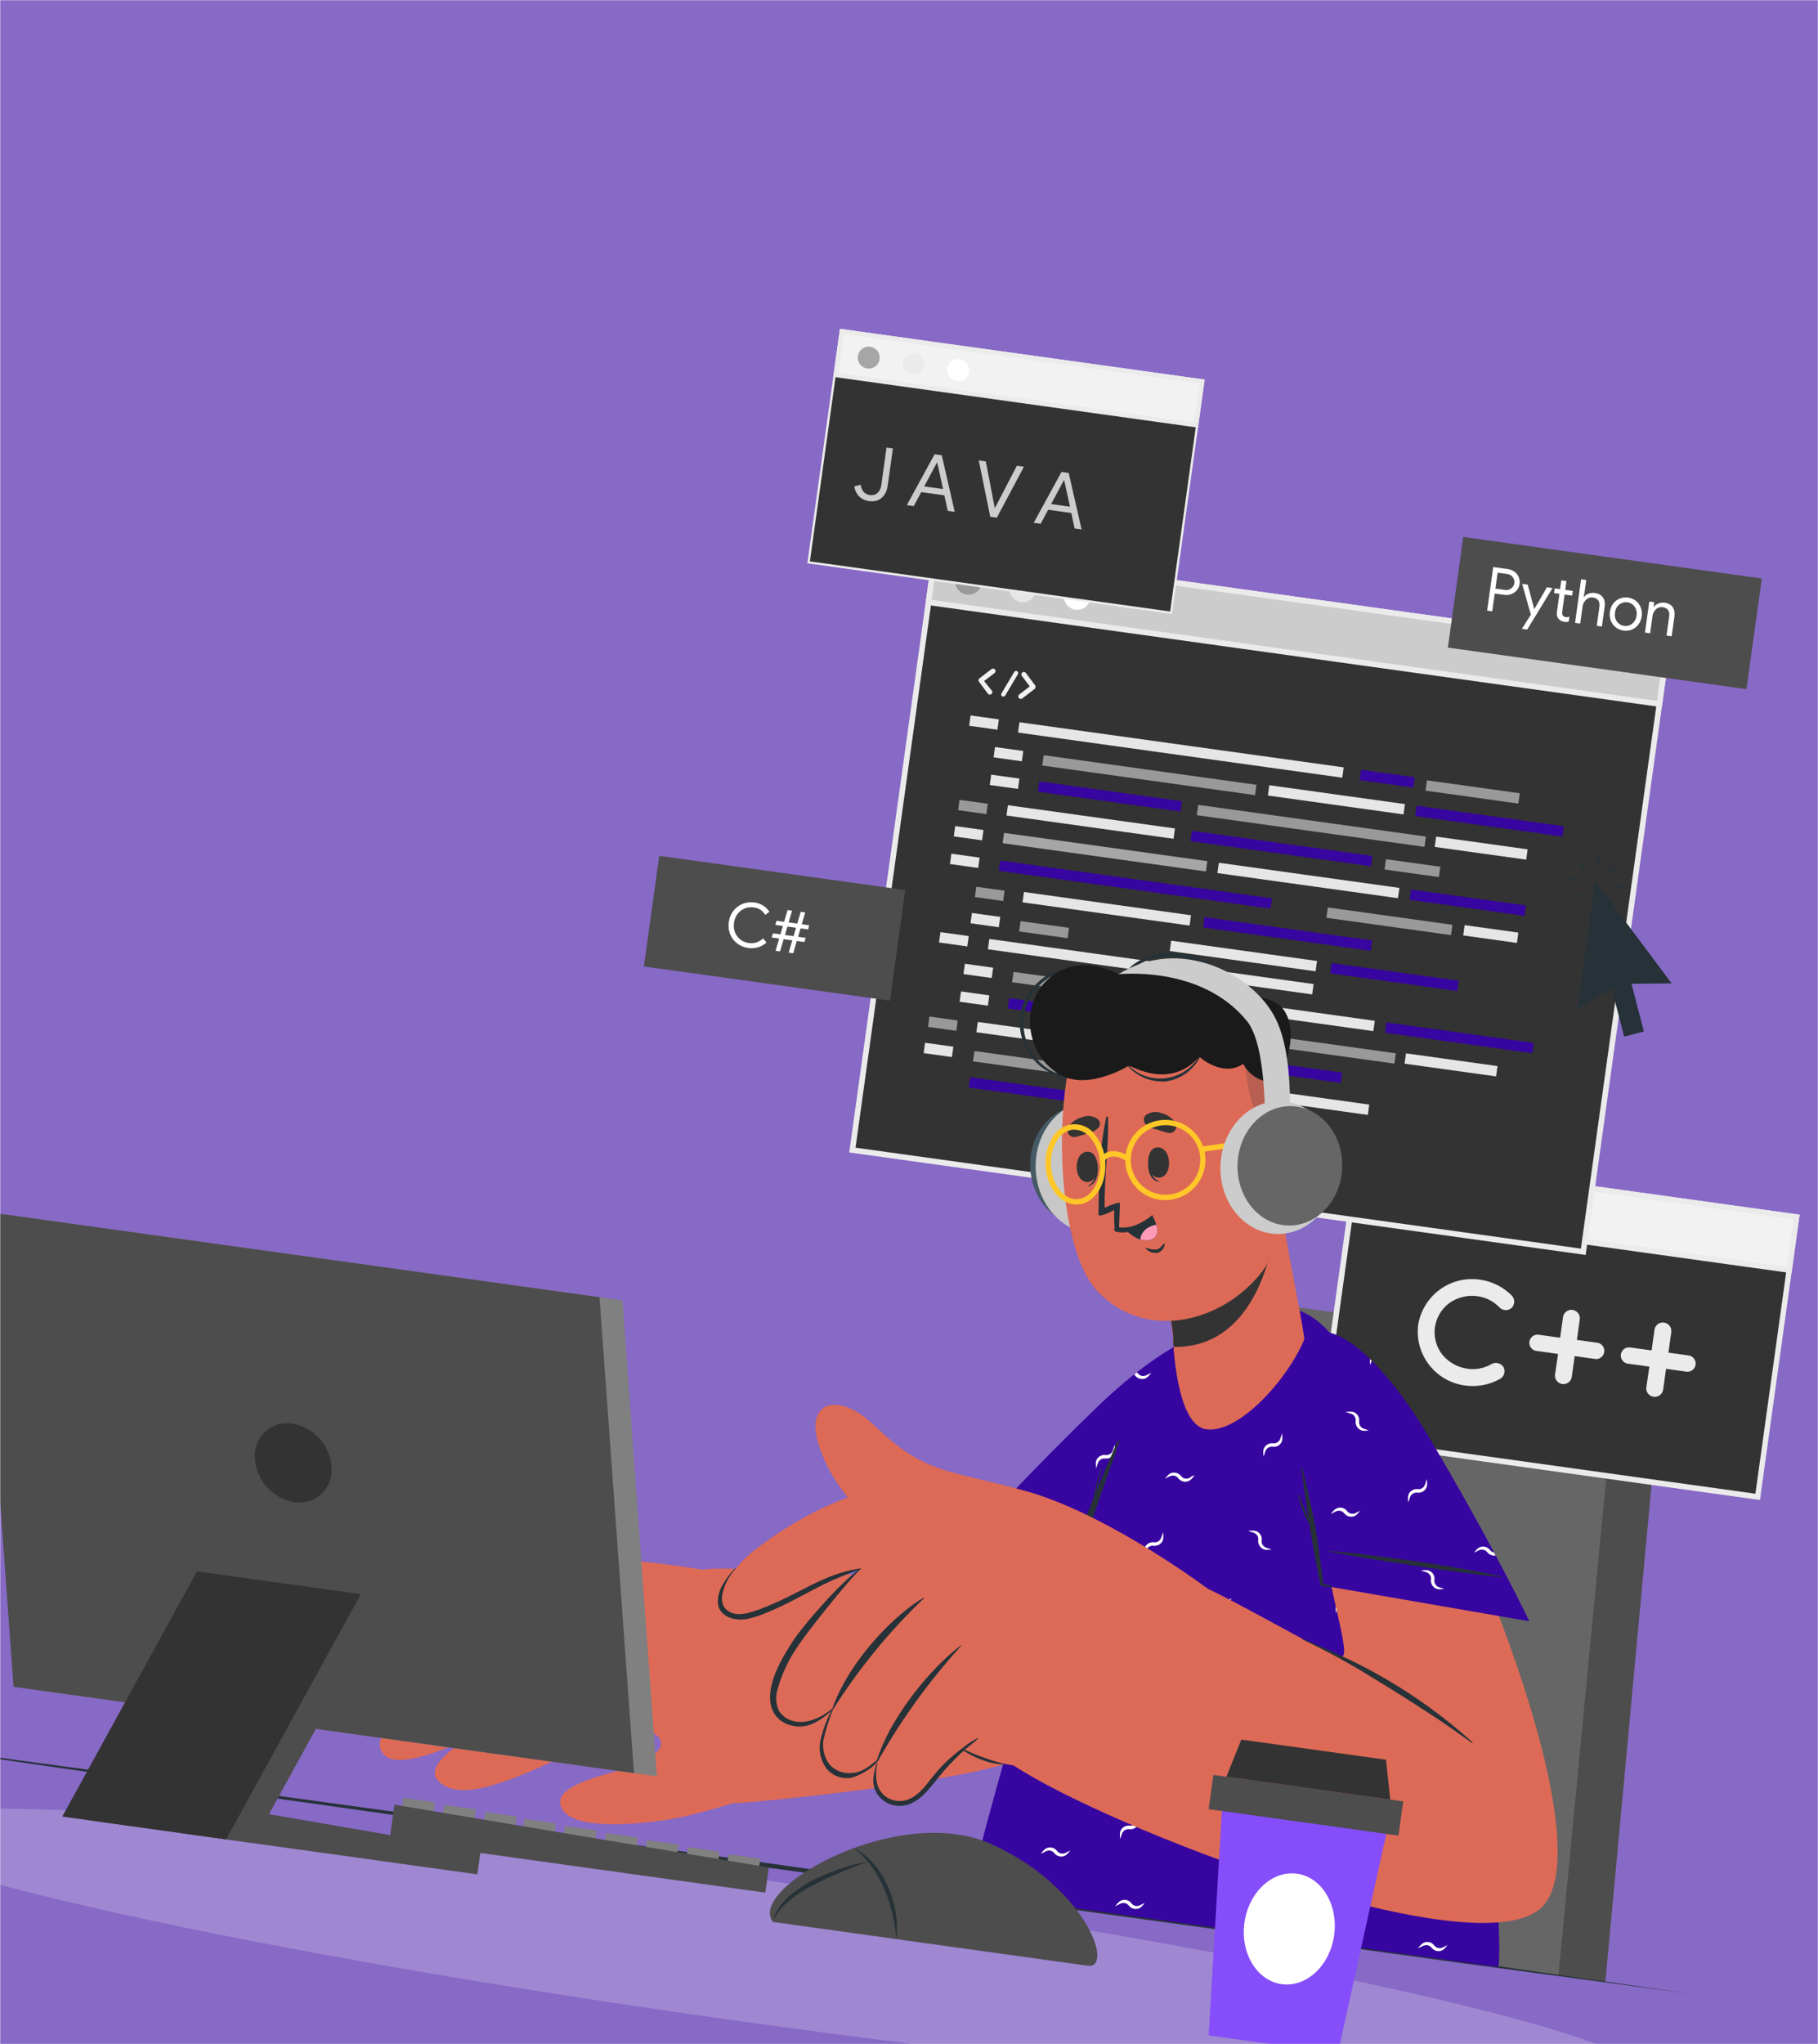 <svg width="994" height="1117" viewBox="0 0 994 1117" fill="none" xmlns="http://www.w3.org/2000/svg">
<mask id="mask0_267_977" style="mask-type:alpha" maskUnits="userSpaceOnUse" x="0" y="0" width="994" height="1117">
<path d="M994 0H0V1117H994V0Z" fill="#1F1F1F"/>
</mask>
<g mask="url(#mask0_267_977)">
<path d="M994 0H0V1117H994V0Z" fill="#3705A0" fill-opacity="0.6"/>
<path d="M407.57 1104.82C675.952 1142.15 895.929 1155.07 898.903 1133.69C901.878 1112.3 686.723 1064.7 418.341 1027.38C149.96 990.05 -70.017 977.128 -72.992 998.514C-75.966 1019.9 139.189 1067.5 407.57 1104.82Z" fill="white" fill-opacity="0.2"/>
<path d="M877.695 1082.96L585.654 1042.34L690.993 711.717L909.373 742.089L877.695 1082.96Z" fill="#666666"/>
<path d="M877.697 1082.96L852.09 1079.4L884.829 738.675L909.375 742.089L877.697 1082.96Z" fill="#4D4D4D"/>
<path d="M-85.087 949.053L41.146 966.019L167.304 983.344L419.642 1018.02L671.866 1053.52L797.965 1071.28L924.037 1089.4L797.8 1072.46L671.645 1055.11L419.307 1020.43L167.083 984.936L40.981 967.201L-85.087 949.053Z" fill="#263238"/>
<path d="M982.22 665.024L742.598 631.697L721.337 784.566L960.959 817.892L982.22 665.024Z" fill="#333333"/>
<path d="M962.27 819.623L719.61 785.873L741.293 629.967L983.954 663.716L962.27 819.623ZM723.07 783.258L959.775 816.179L980.614 666.349L743.909 633.428L723.07 783.258Z" fill="#EBEBEB"/>
<path d="M982.22 665.024L742.598 631.697L738.577 660.607L978.2 693.934L982.22 665.024Z" fill="#F2F2F2"/>
<path d="M979.51 695.664L736.85 661.915L741.293 629.967L983.954 663.716L979.51 695.664ZM740.31 659.3L977.015 692.22L980.614 666.349L743.909 633.428L740.31 659.3Z" fill="#EBEBEB"/>
<path d="M767.711 650.133C767.512 651.563 766.893 652.903 765.933 653.982C764.973 655.061 763.714 655.831 762.316 656.195C760.918 656.558 759.444 656.499 758.079 656.025C756.715 655.551 755.522 654.683 754.651 653.53C753.78 652.378 753.27 650.993 753.186 649.551C753.102 648.109 753.448 646.675 754.179 645.429C754.911 644.184 755.995 643.183 757.295 642.553C758.595 641.924 760.053 641.694 761.483 641.893C763.402 642.16 765.136 643.178 766.304 644.723C767.471 646.268 767.978 648.214 767.711 650.133Z" fill="#A6A6A6"/>
<path d="M797.415 654.264C797.216 655.695 796.597 657.035 795.637 658.114C794.677 659.193 793.418 659.963 792.02 660.326C790.622 660.69 789.148 660.631 787.784 660.157C786.419 659.682 785.226 658.814 784.355 657.662C783.484 656.51 782.975 655.125 782.891 653.683C782.807 652.241 783.152 650.806 783.884 649.561C784.615 648.315 785.699 647.314 786.999 646.685C788.299 646.056 789.757 645.826 791.188 646.025C793.106 646.292 794.84 647.31 796.008 648.855C797.176 650.4 797.682 652.346 797.415 654.264Z" fill="#EBEBEB"/>
<path d="M827.124 658.396C826.925 659.827 826.306 661.166 825.346 662.245C824.386 663.324 823.127 664.094 821.729 664.458C820.331 664.822 818.857 664.763 817.493 664.288C816.128 663.814 814.935 662.946 814.064 661.793C813.193 660.641 812.684 659.256 812.6 657.815C812.516 656.373 812.861 654.938 813.593 653.692C814.324 652.447 815.408 651.446 816.708 650.817C818.008 650.187 819.466 649.958 820.897 650.156C822.815 650.423 824.549 651.441 825.717 652.987C826.885 654.532 827.391 656.478 827.124 658.396Z" fill="white"/>
<path d="M775.38 724C776.613 716.293 780.818 709.377 787.092 704.735C793.367 700.094 801.211 698.097 808.941 699.174C815.679 700.061 821.926 703.179 826.684 708.032C827.485 708.94 827.918 710.114 827.899 711.325C827.881 712.536 827.412 713.697 826.584 714.58C825.687 715.398 824.516 715.851 823.302 715.85C822.089 715.85 820.919 715.395 820.022 714.577C816.773 711.076 812.395 708.832 807.656 708.236C802.268 707.531 796.811 708.888 792.381 712.035C788.126 715.221 785.309 719.965 784.549 725.226C784.186 727.835 784.346 730.49 785.022 733.036C785.698 735.582 786.875 737.968 788.484 740.053C791.891 744.284 796.772 747.07 802.147 747.852C806.845 748.587 811.652 747.656 815.736 745.22C816.822 744.677 818.071 744.559 819.239 744.89C820.407 745.221 821.409 745.976 822.05 747.007C822.605 748.083 822.74 749.328 822.427 750.497C822.114 751.667 821.377 752.679 820.358 753.334C814.458 756.711 807.597 758.016 800.869 757.038C793.132 755.983 786.122 751.926 781.353 745.744C776.583 739.561 774.438 731.751 775.38 724Z" fill="#EBEBEB"/>
<path d="M851.88 739.801L840.354 738.198C839.74 738.159 839.14 737.993 838.592 737.711C838.044 737.429 837.561 737.037 837.171 736.559C836.782 736.082 836.495 735.529 836.329 734.936C836.163 734.343 836.121 733.722 836.206 733.111C836.291 732.501 836.501 731.915 836.823 731.39C837.144 730.864 837.571 730.411 838.076 730.058C838.58 729.705 839.153 729.46 839.756 729.338C840.36 729.216 840.983 729.22 841.585 729.349L853.014 730.939L854.58 719.679C854.749 718.464 855.394 717.366 856.372 716.626C857.351 715.886 858.584 715.566 859.799 715.735C861.014 715.904 862.112 716.548 862.851 717.527C863.591 718.506 863.912 719.738 863.743 720.953L862.187 732.141L873.64 733.734C874.745 733.972 875.72 734.619 876.368 735.546C877.016 736.472 877.29 737.61 877.134 738.73C876.978 739.85 876.405 740.87 875.528 741.584C874.652 742.299 873.537 742.656 872.409 742.583L860.956 740.99L859.383 752.298C859.214 753.513 858.569 754.612 857.591 755.351C856.612 756.091 855.38 756.411 854.165 756.242C852.95 756.073 851.852 755.429 851.112 754.45C850.372 753.471 850.052 752.239 850.221 751.024L851.88 739.801Z" fill="#EBEBEB"/>
<path d="M901.793 746.743L890.364 745.153C889.749 745.113 889.149 744.947 888.601 744.665C888.054 744.383 887.57 743.991 887.181 743.514C886.791 743.036 886.505 742.484 886.339 741.891C886.173 741.297 886.131 740.676 886.216 740.066C886.3 739.456 886.51 738.87 886.832 738.344C887.154 737.819 887.58 737.366 888.085 737.013C888.59 736.66 889.162 736.414 889.766 736.292C890.37 736.171 890.992 736.175 891.594 736.304L903.023 737.894L904.589 726.633C904.664 726.027 904.859 725.441 905.164 724.911C905.468 724.381 905.876 723.917 906.363 723.547C906.85 723.177 907.405 722.909 907.998 722.757C908.59 722.606 909.207 722.575 909.811 722.665C911.033 722.835 912.136 723.483 912.88 724.467C913.623 725.451 913.946 726.69 913.776 727.911L912.22 739.099L923.577 740.678C924.682 740.916 925.657 741.564 926.305 742.49C926.953 743.417 927.227 744.554 927.071 745.675C926.915 746.795 926.341 747.814 925.465 748.529C924.589 749.244 923.474 749.6 922.346 749.527L910.917 747.938L909.344 759.246C909.26 759.851 909.058 760.433 908.748 760.96C908.439 761.487 908.029 761.947 907.542 762.315C907.055 762.683 906.5 762.952 905.909 763.106C905.318 763.259 904.703 763.295 904.098 763.211C903.492 763.133 902.907 762.935 902.379 762.628C901.85 762.32 901.389 761.91 901.022 761.422C900.654 760.933 900.389 760.376 900.24 759.783C900.092 759.19 900.064 758.573 900.158 757.969L901.793 746.743Z" fill="#EBEBEB"/>
<path d="M911.59 356.567L511.962 300.986L466.318 629.171L865.946 684.751L911.59 356.567Z" fill="#333333"/>
<path d="M866.974 685.715L464.308 629.712L510.375 298.489L913.041 354.492L866.974 685.715ZM467.769 627.096L864.359 682.254L909.584 357.083L512.994 301.925L467.769 627.096Z" fill="#EBEBEB"/>
<path d="M911.312 355.775L511.684 300.195L507.664 329.105L907.291 384.685L911.312 355.775Z" fill="#CCCCCC"/>
<path d="M908.601 386.416L505.935 330.413L510.375 298.489L913.041 354.492L908.601 386.416ZM509.396 327.797L905.985 382.955L909.584 357.083L512.994 301.925L509.396 327.797Z" fill="#EBEBEB"/>
<path d="M536.769 318.652C536.57 320.083 535.951 321.422 534.991 322.501C534.031 323.58 532.772 324.35 531.374 324.714C529.976 325.078 528.502 325.019 527.137 324.545C525.773 324.07 524.58 323.202 523.709 322.05C522.838 320.897 522.328 319.513 522.245 318.071C522.161 316.629 522.506 315.194 523.237 313.949C523.969 312.703 525.053 311.702 526.353 311.073C527.653 310.443 529.111 310.214 530.541 310.413C532.46 310.68 534.194 311.698 535.362 313.243C536.529 314.788 537.036 316.734 536.769 318.652Z" fill="#999999"/>
<path d="M566.473 322.783C566.274 324.214 565.656 325.553 564.695 326.632C563.735 327.711 562.476 328.481 561.078 328.845C559.681 329.209 558.206 329.15 556.842 328.676C555.477 328.201 554.284 327.333 553.413 326.181C552.543 325.028 552.033 323.644 551.949 322.202C551.865 320.76 552.21 319.325 552.942 318.08C553.673 316.834 554.757 315.833 556.057 315.204C557.358 314.574 558.815 314.345 560.246 314.544C562.164 314.811 563.898 315.829 565.066 317.374C566.234 318.919 566.74 320.865 566.473 322.783Z" fill="#E6E6E6"/>
<path d="M596.201 326.918C596.002 328.349 595.383 329.689 594.423 330.768C593.463 331.847 592.204 332.617 590.806 332.98C589.408 333.344 587.934 333.285 586.57 332.811C585.205 332.336 584.012 331.468 583.141 330.316C582.27 329.164 581.761 327.779 581.677 326.337C581.593 324.895 581.938 323.46 582.67 322.215C583.401 320.969 584.485 319.968 585.785 319.339C587.085 318.71 588.543 318.48 589.973 318.679C591.892 318.946 593.626 319.964 594.794 321.509C595.962 323.054 596.468 325 596.201 326.918Z" fill="white"/>
<path d="M546.13 393.074L530.674 390.924L529.889 396.567L545.345 398.716L546.13 393.074Z" fill="#E6E6E6"/>
<path d="M734.681 419.298L557.388 394.64L556.603 400.282L733.897 424.94L734.681 419.298Z" fill="#E6E6E6"/>
<path d="M773.524 424.701L744.18 420.619L743.396 426.262L772.74 430.343L773.524 424.701Z" fill="#3705A0"/>
<path d="M830.174 509.582L800.805 505.497L800.021 511.139L829.389 515.224L830.174 509.582Z" fill="#E6E6E6"/>
<path d="M830.951 433.439L780.196 426.38L779.411 432.022L830.166 439.081L830.951 433.439Z" fill="#999999"/>
<path d="M559.482 410.342L544.026 408.192L543.241 413.834L558.697 415.984L559.482 410.342Z" fill="#E6E6E6"/>
<path d="M686.975 428.825L570.636 412.645L569.851 418.287L686.19 434.467L686.975 428.825Z" fill="#999999"/>
<path d="M794.116 505.319L726.001 495.845L725.216 501.487L793.332 510.961L794.116 505.319Z" fill="#999999"/>
<path d="M660.112 470.544L548.981 455.088L548.196 460.73L659.327 476.186L660.112 470.544Z" fill="#A6A6A6"/>
<path d="M646.211 437.79L568.258 426.948L567.473 432.59L645.426 443.432L646.211 437.79Z" fill="#3705A0"/>
<path d="M787.512 473.605L757.782 469.47L756.997 475.112L786.727 479.247L787.512 473.605Z" fill="#999999"/>
<path d="M779.636 457.098L655.147 439.784L654.363 445.427L778.852 462.741L779.636 457.098Z" fill="#999999"/>
<path d="M695.485 490.849L546.885 470.182L546.1 475.824L694.701 496.491L695.485 490.849Z" fill="#3705A0"/>
<path d="M855.068 451.452L774.535 440.251L773.75 445.893L854.283 457.094L855.068 451.452Z" fill="#3705A0"/>
<path d="M768.146 439.362L694.003 429.05L693.218 434.692L767.362 445.004L768.146 439.362Z" fill="#E6E6E6"/>
<path d="M835.248 464.081L785.216 457.122L784.432 462.764L834.463 469.723L835.248 464.081Z" fill="#E6E6E6"/>
<path d="M557.381 425.435L541.926 423.286L541.141 428.928L556.596 431.077L557.381 425.435Z" fill="#E6E6E6"/>
<path d="M540.101 439.195L524.646 437.046L523.861 442.688L539.316 444.838L540.101 439.195Z" fill="#999999"/>
<path d="M642.421 452.673L551.086 439.97L550.301 445.612L641.636 458.315L642.421 452.673Z" fill="#E6E6E6"/>
<path d="M651.186 500.099L559.851 487.396L559.066 493.038L650.401 505.741L651.186 500.099Z" fill="#E6E6E6"/>
<path d="M797.515 535.861L728.073 526.203L727.288 531.845L796.73 541.503L797.515 535.861Z" fill="#3705A0"/>
<path d="M750.215 513.872L658.614 501.132L657.829 506.774L749.43 519.514L750.215 513.872Z" fill="#3705A0"/>
<path d="M720.092 525.093L640.354 514.003L639.57 519.645L719.307 530.735L720.092 525.093Z" fill="#E6E6E6"/>
<path d="M584.479 506.983L558.028 503.305L557.243 508.947L583.694 512.626L584.479 506.983Z" fill="#999999"/>
<path d="M765.122 485.149L666.408 471.42L665.624 477.062L764.337 490.791L765.122 485.149Z" fill="#E6E6E6"/>
<path d="M834.322 494.773L771.511 486.037L770.726 491.679L833.537 500.415L834.322 494.773Z" fill="#3705A0"/>
<path d="M750.298 467.676L651.705 453.964L650.92 459.606L749.513 473.318L750.298 467.676Z" fill="#3705A0"/>
<path d="M537.723 453.522L522.267 451.372L521.482 457.014L536.938 459.164L537.723 453.522Z" fill="#E6E6E6"/>
<path d="M535.622 468.616L520.167 466.466L519.382 472.108L534.837 474.258L535.622 468.616Z" fill="#E6E6E6"/>
<path d="M549.257 486.674L533.801 484.525L533.017 490.167L548.472 492.316L549.257 486.674Z" fill="#999999"/>
<path d="M546.874 501.002L531.418 498.852L530.634 504.494L546.089 506.644L546.874 501.002Z" fill="#E6E6E6"/>
<path d="M529.66 511.486L514.204 509.337L513.419 514.979L528.875 517.128L529.66 511.486Z" fill="#E6E6E6"/>
<path d="M718.216 537.711L540.922 513.053L540.138 518.695L717.431 543.353L718.216 537.711Z" fill="#E6E6E6"/>
<path d="M543.012 528.754L527.556 526.604L526.771 532.246L542.227 534.396L543.012 528.754Z" fill="#E6E6E6"/>
<path d="M670.505 547.238L554.166 531.057L553.381 536.699L669.72 552.88L670.505 547.238Z" fill="#999999"/>
<path d="M643.924 589.748L532.793 574.292L532.009 579.934L643.14 595.39L643.924 589.748Z" fill="#999999"/>
<path d="M629.736 556.226L551.783 545.384L550.998 551.026L628.951 561.868L629.736 556.226Z" fill="#3705A0"/>
<path d="M763.162 575.535L638.673 558.221L637.888 563.863L762.377 581.177L763.162 575.535Z" fill="#999999"/>
<path d="M679.016 609.262L530.415 588.594L529.63 594.237L678.231 614.904L679.016 609.262Z" fill="#3705A0"/>
<path d="M838.598 569.864L758.065 558.663L757.28 564.306L837.813 575.506L838.598 569.864Z" fill="#3705A0"/>
<path d="M751.676 557.775L677.533 547.463L676.748 553.105L750.892 563.417L751.676 557.775Z" fill="#E6E6E6"/>
<path d="M818.773 582.518L768.742 575.559L767.957 581.201L817.989 588.16L818.773 582.518Z" fill="#E6E6E6"/>
<path d="M540.911 543.872L525.456 541.723L524.671 547.365L540.126 549.514L540.911 543.872Z" fill="#E6E6E6"/>
<path d="M523.636 557.607L508.18 555.458L507.395 561.1L522.851 563.25L523.636 557.607Z" fill="#999999"/>
<path d="M625.951 571.086L534.616 558.383L533.831 564.025L625.167 576.728L625.951 571.086Z" fill="#E6E6E6"/>
<path d="M748.652 603.561L649.938 589.832L649.154 595.474L747.867 609.203L748.652 603.561Z" fill="#E6E6E6"/>
<path d="M733.828 586.089L635.235 572.376L634.45 578.019L733.043 591.731L733.828 586.089Z" fill="#3705A0"/>
<path d="M521.253 571.934L505.797 569.785L505.012 575.427L520.468 577.577L521.253 571.934Z" fill="#E6E6E6"/>
<path d="M542.288 377.399C542.504 377.687 542.598 378.049 542.549 378.406C542.499 378.763 542.31 379.086 542.023 379.304C541.733 379.515 541.372 379.604 541.017 379.555C540.662 379.506 540.34 379.321 540.118 379.039L535.004 372.159C534.997 372.118 535.003 372.076 535.021 372.038C535.019 371.981 535.027 371.924 535.045 371.869C535.041 371.82 535.048 371.771 535.065 371.725L535.085 371.58C535.085 371.58 535.085 371.58 535.105 371.435C535.125 371.291 535.105 371.435 535.105 371.435L535.125 371.291C535.123 371.234 535.131 371.176 535.148 371.122C535.148 371.122 535.172 370.953 535.175 370.929C535.179 370.905 535.175 370.929 535.175 370.929C535.213 370.869 535.272 370.825 535.34 370.805L542.137 365.581C542.428 365.37 542.788 365.28 543.143 365.33C543.498 365.379 543.82 365.564 544.042 365.846C544.259 366.134 544.352 366.496 544.303 366.853C544.253 367.21 544.064 367.532 543.777 367.75L538.058 372.116L542.288 377.399Z" fill="#F2F2F2"/>
<path d="M547.593 378.826L554.521 367.181C554.599 367.048 554.703 366.932 554.826 366.839C554.949 366.746 555.089 366.679 555.238 366.64C555.387 366.602 555.542 366.593 555.695 366.614C555.848 366.636 555.994 366.687 556.127 366.765C556.26 366.843 556.376 366.947 556.469 367.07C556.562 367.193 556.629 367.333 556.668 367.482C556.706 367.631 556.715 367.786 556.694 367.939C556.672 368.092 556.621 368.238 556.543 368.371L549.611 380.04C549.488 380.236 549.311 380.393 549.101 380.49C548.892 380.588 548.658 380.622 548.429 380.589C548.29 380.604 548.149 380.584 548.019 380.532C547.868 380.459 547.735 380.353 547.629 380.223C547.523 380.093 547.447 379.941 547.406 379.778C547.365 379.616 547.361 379.446 547.393 379.281C547.425 379.117 547.494 378.961 547.593 378.826Z" fill="#F2F2F2"/>
<path d="M565.891 376.283C565.848 376.338 565.791 376.38 565.726 376.407L558.929 381.631C558.632 381.836 558.27 381.925 557.911 381.883C557.56 381.83 557.243 381.645 557.024 381.366C556.808 381.078 556.714 380.716 556.764 380.359C556.813 380.002 557.002 379.679 557.289 379.461L563.012 375.071L558.701 369.31C558.484 369.022 558.391 368.66 558.44 368.303C558.49 367.946 558.679 367.623 558.966 367.405C559.256 367.195 559.617 367.105 559.972 367.154C560.327 367.204 560.649 367.389 560.871 367.67L565.985 374.551C566.045 374.589 566.089 374.647 566.109 374.716C566.15 374.781 566.181 374.851 566.203 374.925C566.184 374.988 566.175 375.053 566.176 375.118L566.156 375.263L566.116 375.552C566.101 375.615 566.092 375.68 566.089 375.745L565.891 376.283Z" fill="#F2F2F2"/>
<path d="M963.283 316.108L800.047 293.405L791.64 353.853L954.876 376.556L963.283 316.108Z" fill="#4D4D4D"/>
<path d="M494.965 486.335L360.445 467.626L352.038 528.074L486.558 546.783L494.965 486.335Z" fill="#4D4D4D"/>
<path d="M892.028 537.553L898.8 563.613L888.014 566.414L881.218 540.178L862.546 550.903L872.2 481.485L913.982 537.337L892.028 537.553Z" fill="#263238"/>
<path d="M873.237 474.034C872.965 472.859 872.918 471.644 873.096 470.451C873.236 469.252 873.614 468.092 874.209 467.042C874.488 468.215 874.527 469.433 874.326 470.622C874.182 471.818 873.812 472.976 873.237 474.034Z" fill="#263238"/>
<path d="M866.871 475.607C865.858 474.965 864.973 474.142 864.259 473.179C863.505 472.236 862.953 471.146 862.64 469.98C863.659 470.621 864.545 471.454 865.248 472.432C866.003 473.366 866.556 474.447 866.871 475.607Z" fill="#263238"/>
<path d="M863.561 481.217C861.198 481.74 858.725 481.396 856.593 480.248C858.958 479.758 861.42 480.1 863.561 481.217Z" fill="#263238"/>
<path d="M865.194 487.663C864.575 488.693 863.748 489.582 862.766 490.275C861.823 491.023 860.744 491.583 859.588 491.922C860.208 490.885 861.036 489.988 862.019 489.286C862.969 488.554 864.045 488.004 865.194 487.663Z" fill="#263238"/>
<path d="M880.679 483.598C883.052 483.109 885.522 483.452 887.671 484.57C885.299 485.093 882.818 484.748 880.679 483.598Z" fill="#263238"/>
<path d="M878.902 477.28C879.538 476.263 880.362 475.376 881.33 474.669C882.279 473.915 883.367 473.356 884.533 473.025C883.211 475.026 881.222 476.491 878.919 477.16L878.902 477.28Z" fill="#263238"/>
<path d="M816.414 309.836L824.425 310.95C825.754 311.135 826.942 311.605 827.989 312.361C829.036 313.116 829.816 314.083 830.33 315.261C830.869 316.421 831.045 317.676 830.857 319.028C830.669 320.379 830.156 321.55 829.318 322.54C828.505 323.512 827.492 324.218 826.279 324.659C825.066 325.1 823.794 325.228 822.465 325.043L817.246 324.317L815.896 334.023L813.104 333.635L816.414 309.836ZM822.906 322.36C823.792 322.483 824.597 322.381 825.32 322.052C826.065 321.727 826.673 321.258 827.142 320.645C827.611 320.033 827.897 319.361 827.998 318.63C828.1 317.899 828.009 317.175 827.724 316.457C827.44 315.74 826.984 315.123 826.356 314.607C825.749 314.093 825.003 313.775 824.117 313.652L818.832 312.917L817.621 321.625L822.906 322.36ZM837.023 335.877L832.22 319.014L835.278 319.439L838.844 332.776L838.91 332.785L845.781 320.9L848.839 321.325L835.013 344L832.088 343.593L837.023 335.877ZM855.306 339.775C854.619 339.68 853.992 339.479 853.425 339.175C852.879 338.873 852.433 338.506 852.087 338.074C851.702 337.591 851.438 337.057 851.293 336.473C851.149 335.888 851.132 335.197 851.243 334.399L852.625 324.461L849.667 324.049L850.023 321.49L852.981 321.901L853.647 317.115L856.472 317.508L855.806 322.294L859.928 322.868L859.572 325.427L855.45 324.854L854.165 334.094C854.036 335.025 854.117 335.736 854.41 336.229C854.764 336.775 855.339 337.103 856.137 337.214C856.779 337.303 857.426 337.201 858.077 336.908L857.693 339.667C857.339 339.776 856.98 339.839 856.616 339.856C856.275 339.876 855.838 339.849 855.306 339.775ZM864.473 316.52L867.298 316.913L866.323 323.926L865.866 326.235L865.999 326.253C866.585 325.454 867.416 324.835 868.493 324.398C869.593 323.963 870.741 323.829 871.937 323.996C873.998 324.282 875.487 325.111 876.403 326.48C877.322 327.828 877.643 329.499 877.366 331.493L875.854 342.362L873.029 341.969L874.481 331.532C874.693 330.003 874.463 328.819 873.789 327.98C873.115 327.141 872.157 326.635 870.917 326.463C870.03 326.339 869.173 326.491 868.346 326.918C867.541 327.348 866.858 327.954 866.298 328.734C865.76 329.517 865.427 330.363 865.301 331.272L863.988 340.712L861.163 340.319L864.473 316.52ZM887.661 344.546C885.999 344.315 884.559 343.708 883.341 342.726C882.122 341.743 881.232 340.512 880.669 339.034C880.129 337.558 879.975 335.989 880.206 334.327C880.437 332.666 881.014 331.199 881.936 329.926C882.88 328.657 884.073 327.716 885.513 327.104C886.954 326.491 888.505 326.3 890.167 326.531C891.829 326.762 893.269 327.369 894.488 328.352C895.706 329.334 896.586 330.563 897.126 332.039C897.688 333.518 897.854 335.088 897.622 336.75C897.391 338.412 896.804 339.877 895.859 341.146C894.937 342.418 893.755 343.361 892.315 343.974C890.874 344.586 889.323 344.777 887.661 344.546ZM888.017 341.987C889.059 342.132 890.058 342.011 891.015 341.625C891.998 341.219 892.823 340.566 893.49 339.665C894.18 338.767 894.615 337.664 894.797 336.357C894.979 335.049 894.861 333.87 894.442 332.818C894.046 331.769 893.429 330.926 892.592 330.29C891.779 329.635 890.852 329.235 889.811 329.09C888.769 328.946 887.757 329.076 886.775 329.481C885.796 329.865 884.961 330.505 884.272 331.403C883.604 332.304 883.18 333.408 882.998 334.716C882.816 336.023 882.923 337.201 883.319 338.25C883.738 339.302 884.364 340.157 885.199 340.816C886.036 341.452 886.976 341.842 888.017 341.987ZM901.757 328.685L904.45 329.06L904.103 331.553L904.236 331.571C904.818 330.794 905.659 330.188 906.759 329.753C907.861 329.297 908.989 329.149 910.141 329.309C912.179 329.593 913.647 330.407 914.545 331.751C915.467 333.077 915.786 334.759 915.503 336.797L913.991 347.666L911.166 347.273L912.618 336.836C912.836 335.263 912.618 334.07 911.964 333.256C911.309 332.442 910.328 331.944 909.02 331.762C908.112 331.636 907.257 331.777 906.454 332.184C905.675 332.596 905.027 333.194 904.511 333.981C903.998 334.745 903.678 335.582 903.552 336.49L902.225 346.03L899.4 345.637L901.757 328.685Z" fill="white"/>
<path d="M409.073 517.978C406.768 517.657 404.75 516.823 403.017 515.475C401.285 514.128 400.007 512.436 399.183 510.402C398.384 508.348 398.147 506.158 398.47 503.832C398.794 501.505 399.619 499.474 400.944 497.738C402.295 495.984 403.988 494.694 406.022 493.87C408.057 493.047 410.226 492.795 412.531 493.116C414.303 493.362 415.873 493.931 417.24 494.821C418.632 495.692 419.785 496.824 420.698 498.216L418.398 499.895C417.64 498.682 416.754 497.746 415.739 497.085C414.747 496.428 413.552 496.002 412.156 495.808C410.428 495.567 408.787 495.757 407.232 496.377C405.681 496.974 404.37 497.955 403.299 499.319C402.254 500.665 401.597 502.301 401.329 504.229C401.061 506.157 401.245 507.922 401.88 509.523C402.541 511.106 403.534 512.408 404.861 513.428C406.19 514.426 407.719 515.045 409.447 515.285C412.328 515.686 414.941 514.841 417.288 512.75L419.071 515.031C417.781 516.185 416.274 517.037 414.548 517.587C412.826 518.116 411.001 518.246 409.073 517.978ZM426.027 512.814L421.906 512.241L422.628 509.97L426.716 510.538L428.066 505.949L423.911 505.371L424.601 503.095L428.722 503.668L430.597 497.254L433.056 497.597L431.182 504.01L435.902 504.667L437.776 498.253L440.236 498.595L438.361 505.009L442.483 505.582L441.794 507.858L437.705 507.289L436.355 511.879L440.51 512.457L439.821 514.732L435.666 514.155L433.684 520.858L431.224 520.516L433.207 513.813L428.487 513.156L426.504 519.86L424.045 519.518L426.027 512.814ZM433.896 511.537L435.246 506.947L430.526 506.291L429.176 510.88L433.896 511.537Z" fill="white"/>
<path d="M640.836 335.526L441.408 307.789L459.228 179.666L658.655 207.403L640.836 335.526ZM444.23 305.657L638.703 332.704L655.831 209.555L461.357 182.508L444.23 305.657Z" fill="#EBEBEB"/>
<path d="M657.252 208.481L460.301 181.089L442.826 306.734L639.777 334.126L657.252 208.481Z" fill="#333333"/>
<path d="M657.252 208.481L460.301 181.089L456.996 204.85L653.947 232.242L657.252 208.481Z" fill="#F2F2F2"/>
<path d="M655.003 233.662L455.575 205.925L459.228 179.666L658.655 207.403L655.003 233.662ZM458.4 203.773L652.873 230.82L655.831 209.555L461.357 182.508L458.4 203.773Z" fill="#EBEBEB"/>
<path d="M480.921 196.239C480.758 197.415 480.249 198.516 479.46 199.403C478.671 200.289 477.636 200.922 476.487 201.221C475.338 201.52 474.126 201.472 473.005 201.082C471.884 200.692 470.903 199.978 470.187 199.031C469.471 198.084 469.052 196.946 468.983 195.761C468.914 194.576 469.198 193.397 469.8 192.373C470.401 191.349 471.292 190.526 472.36 190.009C473.429 189.492 474.627 189.303 475.803 189.467C477.38 189.686 478.805 190.523 479.765 191.793C480.725 193.063 481.141 194.662 480.921 196.239Z" fill="#A6A6A6"/>
<path d="M505.337 199.634C505.173 200.81 504.664 201.911 503.875 202.798C503.086 203.685 502.051 204.318 500.902 204.617C499.754 204.916 498.542 204.867 497.42 204.477C496.299 204.088 495.318 203.374 494.602 202.427C493.887 201.48 493.468 200.342 493.399 199.156C493.33 197.971 493.614 196.792 494.215 195.768C494.816 194.745 495.707 193.922 496.776 193.405C497.844 192.887 499.042 192.699 500.218 192.862C501.795 193.082 503.22 193.918 504.18 195.188C505.14 196.458 505.556 198.058 505.337 199.634Z" fill="#EBEBEB"/>
<path d="M529.851 203.044C529.687 204.22 529.179 205.321 528.389 206.207C527.6 207.094 526.566 207.727 525.417 208.026C524.268 208.325 523.056 208.277 521.934 207.887C520.813 207.497 519.832 206.783 519.117 205.836C518.401 204.889 517.982 203.751 517.913 202.566C517.844 201.381 518.128 200.202 518.729 199.178C519.33 198.154 520.221 197.331 521.29 196.814C522.358 196.297 523.556 196.108 524.732 196.271C526.309 196.491 527.734 197.328 528.694 198.598C529.654 199.868 530.07 201.467 529.851 203.044Z" fill="white"/>
<path d="M475.202 273.823C473.044 273.523 471.24 272.673 469.792 271.275C468.347 269.848 467.447 268.011 467.092 265.761L470.558 264.865C471.093 268.225 472.795 270.105 475.664 270.504C477.275 270.728 478.637 270.347 479.749 269.359C480.889 268.376 481.585 266.969 481.84 265.139L484.701 244.568L488.184 245.052L485.363 265.337C485.078 267.385 484.451 269.094 483.481 270.463C482.542 271.809 481.35 272.771 479.905 273.349C478.491 273.905 476.923 274.062 475.202 273.823ZM510.986 248.223L514.92 248.77L521.985 279.661L518.174 279.131L516.346 270.648L503.684 268.887L499.611 276.55L495.8 276.02L510.986 248.223ZM515.614 267.205L513.191 256.091L512.442 252.77L512.278 252.747L510.692 255.743L505.328 265.774L515.614 267.205ZM535.136 251.582L538.988 252.118L543.283 274.395L543.862 277.441L544.026 277.464L545.455 274.697L555.994 254.483L559.846 255.019L545.029 282.866L541.422 282.365L535.136 251.582ZM580.377 257.874L584.311 258.421L591.377 289.312L587.566 288.782L585.738 280.299L573.076 278.538L569.002 286.201L565.191 285.671L580.377 257.874ZM585.006 276.856L582.583 265.742L581.833 262.421L581.67 262.398L580.083 265.394L574.72 275.425L585.006 276.856Z" fill="#CCCCCC"/>
<path d="M674.136 767.549C644.285 845.93 592.391 943.194 560.46 959.841C534.702 973.267 407.576 985.522 400.624 985.317C383.387 984.665 366.438 860.007 384.814 857.598C407.876 854.538 513.748 865.92 520.607 860.607C527.466 855.293 573.312 808.409 625.135 754.245C660.866 716.817 692.647 718.927 674.136 767.549Z" fill="#DD6A57"/>
<path d="M415.136 980.626C412.97 981.357 382.244 991.806 363.756 994.495C349.985 996.487 310.132 1001.17 306.434 986.227C303.894 976.043 326.981 970.504 343.232 966.226C351.8 964.002 362.963 956.903 361.297 951.387C358.393 941.692 336.293 947.909 321.487 953.985C292.822 965.704 253.693 988.502 239.385 972.798C233.989 966.886 242.366 958.613 254.019 950.992C235.672 959.206 216.495 965.436 210.233 959.035C206.656 955.416 207.043 951.218 209.956 946.707C204.513 947.671 199.955 946.693 197.218 942.871C192.542 936.371 196.372 928.277 203.583 920.432C202.57 920.174 201.633 919.68 200.849 918.99C200.065 918.3 199.456 917.433 199.072 916.462C189.911 897.147 255.062 854.422 275.832 852.469C336.885 846.631 399.03 860.51 399.03 860.51C419.671 882.281 415.191 980.585 415.136 980.626Z" fill="#DD6A57"/>
<path d="M335.783 914.117C321.408 914.351 307.248 917.652 294.251 923.8C277.876 931.624 266.332 941.816 252.15 951.715C252.095 951.775 252.061 951.851 252.054 951.932C252.047 952.012 252.067 952.093 252.111 952.161C252.155 952.23 252.221 952.281 252.297 952.308C252.374 952.335 252.457 952.335 252.534 952.309C259.285 947.595 287.018 930.217 294.089 926.383C306.881 919.26 321.129 915.148 335.75 914.358C335.97 914.364 335.955 914.116 335.783 914.117Z" fill="#263238"/>
<path d="M328.274 887.511C312.156 889.595 295.742 891.687 280.252 897.029C263.342 902.862 249.173 914.262 235.291 925.186C226.94 931.742 218.743 938.491 210.698 945.434C210.365 945.707 210.726 946.298 211.086 946.004C225.21 934.696 239.676 923.813 254.485 913.354C268.154 903.576 283.616 896.59 299.988 892.794C309.354 890.656 318.844 889.223 328.334 887.79C328.461 887.759 328.45 887.487 328.274 887.511Z" fill="#263238"/>
<path d="M314.738 863.263C299.211 864.274 285.677 865.095 271.172 871.311C252.009 879.559 232.405 895.217 225.534 900.799C217.92 906.942 210.525 913.459 203.226 919.817C202.921 920.069 203.387 920.601 203.696 920.325C220.294 906.15 237.787 893.059 256.067 881.131C264.695 875.33 274.166 870.894 284.145 867.979C294.186 865.559 304.417 864.013 314.724 863.359C314.724 863.359 314.786 863.27 314.738 863.263Z" fill="#263238"/>
<path d="M523.14 848.916L637.136 859.855C637.136 859.855 665.544 806.514 680.054 757.68C694.563 708.846 649.566 720.825 600.023 768.67C550.48 816.515 523.14 848.916 523.14 848.916Z" fill="#3705A0"/>
<path d="M564.967 820.152C565.769 820.042 566.551 820.077 567.442 820.029C568.134 819.975 568.83 820.076 569.477 820.326C570.125 820.575 570.709 820.967 571.185 821.472C571.662 821.977 572.02 822.582 572.232 823.243C572.444 823.904 572.506 824.604 572.412 825.292C572.313 825.907 572.374 826.539 572.589 827.124C572.805 827.709 573.168 828.229 573.643 828.633C574.164 829.083 574.787 829.398 575.458 829.549C576.209 829.801 576.967 830.005 577.805 830.343C577.003 830.453 576.218 830.442 575.327 830.49C574.436 830.543 573.549 830.325 572.784 829.866C571.981 829.374 571.337 828.659 570.932 827.809C570.527 826.958 570.377 826.009 570.501 825.075C570.58 824.462 570.498 823.839 570.263 823.268C570.027 822.696 569.647 822.196 569.16 821.816C568.621 821.389 567.987 821.098 567.311 820.969C566.463 820.704 565.705 820.5 564.967 820.152ZM654.282 762.378C654.963 762.525 655.603 762.824 656.151 763.253C656.635 763.636 657.013 764.136 657.247 764.707C657.482 765.278 657.567 765.899 657.492 766.512C657.369 767.445 657.519 768.395 657.924 769.245C658.329 770.096 658.972 770.81 659.775 771.302C660.544 771.756 661.432 771.965 662.322 771.902C663.114 771.865 663.899 771.876 664.797 771.78C664.055 771.455 663.297 771.251 662.449 770.986C661.777 770.838 661.153 770.523 660.635 770.07C660.165 769.662 659.806 769.141 659.591 768.557C659.376 767.973 659.311 767.344 659.404 766.728C659.502 765.787 659.324 764.837 658.891 763.996C658.458 763.154 657.789 762.457 656.966 761.99C656.178 761.584 655.294 761.402 654.41 761.462C653.618 761.5 652.833 761.489 652.055 761.602C652.797 761.926 653.555 762.13 654.282 762.378ZM651.029 806.978C650.446 807.357 649.781 807.593 649.09 807.666C648.482 807.744 647.864 807.661 647.297 807.427C646.731 807.193 646.235 806.816 645.859 806.332C645.289 805.578 644.512 805.006 643.622 804.686C642.733 804.366 641.77 804.311 640.85 804.53C639.987 804.766 639.212 805.247 638.617 805.915C638.092 806.506 637.526 807.041 637.043 807.687C637.796 807.398 638.466 807 639.177 806.657C639.765 806.3 640.426 806.081 641.11 806.016C641.732 805.972 642.355 806.088 642.921 806.351C643.486 806.615 643.975 807.018 644.341 807.522C644.763 808.091 645.307 808.556 645.935 808.883C646.562 809.21 647.255 809.391 647.962 809.411C648.67 809.431 649.372 809.291 650.017 809C650.662 808.709 651.232 808.276 651.686 807.733C652.21 807.142 652.78 806.582 653.263 805.937C652.434 806.239 651.764 806.637 651.053 806.981L651.029 806.978ZM627.384 751.141C626.795 751.515 626.132 751.758 625.441 751.854C624.828 751.92 624.209 751.83 623.64 751.592C623.072 751.353 622.572 750.975 622.189 750.492L621.66 749.878C621.139 750.272 620.641 750.67 620.14 751.092C620.351 751.264 620.538 751.464 620.696 751.686C621.291 752.424 622.089 752.973 622.992 753.264C623.894 753.556 624.862 753.577 625.777 753.326C626.622 753.06 627.373 752.559 627.944 751.883C628.469 751.292 629.035 750.756 629.518 750.111C628.913 750.395 628.119 750.801 627.408 751.144L627.384 751.141ZM608.675 791.821C608.533 792.5 608.243 793.14 607.824 793.694C607.439 794.174 606.937 794.549 606.368 794.783C605.798 795.018 605.178 795.104 604.566 795.035C603.628 794.906 602.674 795.053 601.819 795.458C600.964 795.862 600.245 796.508 599.751 797.314C599.312 798.08 599.105 798.956 599.154 799.837C599.216 800.632 599.181 801.413 599.277 802.312C599.601 801.57 599.805 800.812 600.095 799.967C600.253 799.303 600.558 798.682 600.986 798.15C601.396 797.683 601.917 797.328 602.5 797.117C603.084 796.906 603.712 796.846 604.325 796.943C605.27 797.046 606.224 796.871 607.071 796.438C607.917 796.006 608.618 795.335 609.088 794.508C609.483 793.717 609.665 792.835 609.615 791.952C609.554 791.157 609.565 790.372 609.468 789.474C609.131 790.311 608.951 791.073 608.675 791.821ZM635.123 839.519C634.992 840.202 634.701 840.844 634.273 841.392C633.89 841.875 633.389 842.253 632.819 842.488C632.248 842.722 631.627 842.807 631.014 842.733C630.083 842.607 629.136 842.754 628.287 843.154C627.437 843.555 626.722 844.193 626.227 844.991C625.769 845.758 625.551 846.643 625.603 847.534C625.664 848.33 625.653 849.115 625.75 850.013C626.074 849.271 626.278 848.513 626.543 847.665C626.699 846.996 627.013 846.374 627.459 845.851C627.865 845.381 628.386 845.023 628.97 844.811C629.555 844.6 630.184 844.542 630.797 844.644C631.739 844.742 632.688 844.564 633.53 844.131C634.371 843.698 635.068 843.029 635.536 842.206C635.941 841.418 636.124 840.534 636.063 839.65C636.026 838.858 636.037 838.073 635.941 837.175C635.603 838.013 635.399 838.771 635.123 839.519Z" fill="white"/>
<path d="M644.489 835.808C620.055 831.77 595.31 829.435 570.571 827.592C563.562 827.092 556.548 826.739 549.531 826.533C549.338 826.507 549.271 826.817 549.488 826.847C561.737 828.55 574.042 829.844 586.341 831.186C598.64 832.528 611.056 833.738 623.43 834.722C630.427 835.302 637.404 835.855 644.402 836.262C644.718 836.282 644.803 835.851 644.489 835.808Z" fill="#263238"/>
<path d="M529.742 1034.56L819.083 1074.8C823.078 1069.41 810.887 809.278 723.213 724.308C703.712 705.473 663.935 710.312 651.111 724.234C586.722 794.175 529.742 1034.56 529.742 1034.56Z" fill="#3705A0"/>
<path d="M682.418 836.486C683.22 836.377 684.002 836.412 684.893 836.364C685.585 836.309 686.281 836.411 686.929 836.661C687.576 836.91 688.16 837.302 688.637 837.807C689.113 838.311 689.471 838.916 689.683 839.577C689.896 840.238 689.957 840.939 689.863 841.626C689.764 842.242 689.825 842.873 690.041 843.459C690.256 844.044 690.619 844.564 691.095 844.968C691.618 845.414 692.24 845.728 692.909 845.884C693.66 846.136 694.418 846.34 695.256 846.678C694.454 846.787 693.67 846.776 692.778 846.824C691.887 846.876 691.001 846.659 690.235 846.2C689.432 845.708 688.789 844.994 688.383 844.143C687.978 843.293 687.828 842.344 687.952 841.41C688.031 840.797 687.949 840.174 687.714 839.602C687.479 839.031 687.098 838.531 686.611 838.151C686.074 837.721 685.439 837.43 684.762 837.304C683.915 837.039 683.253 836.848 682.418 836.486ZM706.102 995.778C706.776 995.922 707.408 996.22 707.947 996.649C708.434 997.024 708.813 997.52 709.049 998.088C709.285 998.655 709.369 999.274 709.292 999.883C709.163 1000.82 709.31 1001.78 709.715 1002.63C710.12 1003.49 710.765 1004.2 711.571 1004.7C712.345 1005.14 713.229 1005.35 714.118 1005.3C714.91 1005.26 715.695 1005.27 716.593 1005.18C715.851 1004.85 715.093 1004.65 714.249 1004.36C713.577 1004.22 712.951 1003.91 712.431 1003.47C711.961 1003.06 711.602 1002.54 711.387 1001.95C711.172 1001.37 711.107 1000.74 711.2 1000.12C711.318 999.181 711.148 998.224 710.713 997.378C710.278 996.533 709.598 995.838 708.762 995.386C707.987 994.969 707.107 994.786 706.23 994.861C705.438 994.899 704.653 994.888 703.755 994.984C704.589 995.346 705.42 995.56 706.099 995.802L706.102 995.778ZM779.219 858.847C779.894 858.976 780.528 859.266 781.067 859.694C781.555 860.073 781.935 860.574 782.17 861.145C782.405 861.717 782.487 862.339 782.408 862.952C782.284 863.886 782.434 864.836 782.839 865.686C783.245 866.537 783.888 867.251 784.691 867.743C785.456 868.203 786.343 868.42 787.234 868.367C788.029 868.306 788.814 868.317 789.712 868.22C788.971 867.896 788.213 867.692 787.365 867.427C786.694 867.275 786.071 866.961 785.551 866.511C785.075 866.107 784.712 865.587 784.497 865.001C784.281 864.416 784.22 863.785 784.319 863.169C784.413 862.481 784.352 861.781 784.139 861.12C783.927 860.459 783.569 859.854 783.093 859.349C782.616 858.845 782.032 858.453 781.385 858.203C780.737 857.954 780.041 857.852 779.349 857.906C778.554 857.968 777.773 857.933 776.874 858.029C777.757 858.398 778.539 858.605 779.263 858.878L779.219 858.847ZM654.285 762.379C654.966 762.525 655.605 762.824 656.154 763.253C656.638 763.636 657.016 764.137 657.25 764.707C657.485 765.278 657.57 765.899 657.495 766.512C657.372 767.446 657.522 768.395 657.927 769.245C658.332 770.096 658.975 770.81 659.778 771.302C660.547 771.756 661.435 771.965 662.325 771.902C663.116 771.865 663.901 771.876 664.8 771.78C664.058 771.455 663.3 771.252 662.452 770.986C661.78 770.838 661.156 770.523 660.638 770.07C660.168 769.662 659.809 769.141 659.594 768.557C659.379 767.973 659.314 767.344 659.407 766.728C659.505 765.787 659.327 764.838 658.894 763.996C658.461 763.154 657.792 762.457 656.969 761.99C656.181 761.585 655.297 761.402 654.413 761.462C653.621 761.5 652.836 761.489 652.058 761.602C652.8 761.926 653.558 762.13 654.285 762.379ZM738.074 772.262C738.753 772.404 739.392 772.694 739.946 773.113C740.427 773.498 740.801 774 741.036 774.569C741.27 775.139 741.357 775.759 741.287 776.371C741.158 777.309 741.305 778.263 741.71 779.118C742.115 779.973 742.76 780.692 743.567 781.186C744.34 781.627 745.224 781.835 746.113 781.786C746.884 781.721 747.669 781.732 748.468 781.647C747.726 781.322 746.968 781.118 746.244 780.846C745.571 780.689 744.941 780.383 744.402 779.951C743.936 779.541 743.58 779.02 743.369 778.437C743.158 777.853 743.098 777.225 743.195 776.612C743.299 775.667 743.123 774.713 742.691 773.867C742.258 773.02 741.587 772.319 740.761 771.849C739.973 771.444 739.089 771.262 738.204 771.322C737.409 771.383 736.624 771.372 735.726 771.469C736.543 771.779 737.35 771.989 738.098 772.266L738.074 772.262ZM615.252 892.818C615.932 892.959 616.571 893.25 617.125 893.668C617.602 894.055 617.973 894.556 618.203 895.126C618.434 895.695 618.516 896.314 618.442 896.923C618.313 897.861 618.46 898.815 618.865 899.67C619.269 900.525 619.915 901.244 620.721 901.738C621.495 902.179 622.379 902.387 623.268 902.338C624.059 902.301 624.844 902.312 625.743 902.215C625.001 901.891 624.243 901.687 623.399 901.398C622.73 901.25 622.107 900.944 621.581 900.506C621.111 900.097 620.752 899.577 620.537 898.993C620.322 898.409 620.257 897.78 620.35 897.164C620.471 896.22 620.303 895.262 619.868 894.416C619.432 893.57 618.75 892.876 617.912 892.426C617.137 892.007 616.257 891.825 615.38 891.901C614.588 891.939 613.803 891.928 612.905 892.024C613.78 892.269 614.538 892.473 615.29 892.725L615.252 892.818ZM686.896 1045.34C687.577 1045.47 688.217 1045.76 688.769 1046.19C689.249 1046.57 689.624 1047.07 689.858 1047.64C690.093 1048.21 690.179 1048.83 690.11 1049.44C689.998 1050.36 690.15 1051.29 690.547 1052.13C690.945 1052.96 691.572 1053.66 692.355 1054.16C693.128 1054.6 694.012 1054.81 694.901 1054.76C695.696 1054.69 696.481 1054.71 697.379 1054.61C696.638 1054.28 695.876 1054.1 695.032 1053.82C694.36 1053.67 693.736 1053.35 693.218 1052.9C692.746 1052.5 692.384 1051.98 692.168 1051.4C691.952 1050.82 691.888 1050.19 691.983 1049.58C692.077 1048.89 692.015 1048.19 691.802 1047.52C691.589 1046.86 691.23 1046.25 690.752 1045.74C690.273 1045.24 689.687 1044.84 689.036 1044.59C688.386 1044.34 687.687 1044.24 686.992 1044.29C686.197 1044.35 685.436 1044.35 684.514 1044.44C685.458 1044.72 686.265 1044.93 686.94 1045.19L686.896 1045.34ZM652.494 963.99C653.177 964.12 653.819 964.412 654.367 964.84C654.851 965.22 655.228 965.721 655.459 966.292C655.69 966.863 655.767 967.485 655.684 968.095C655.56 969.029 655.71 969.979 656.115 970.829C656.52 971.679 657.164 972.394 657.967 972.886C658.733 973.344 659.619 973.562 660.51 973.51C661.305 973.449 662.09 973.46 662.988 973.363C662.247 973.039 661.489 972.835 660.641 972.57C659.972 972.413 659.35 972.099 658.827 971.654C658.332 971.244 657.957 970.708 657.743 970.103C657.529 969.497 657.482 968.845 657.609 968.216C657.699 967.526 657.634 966.825 657.419 966.164C657.204 965.503 656.844 964.898 656.366 964.393C655.887 963.889 655.302 963.497 654.653 963.248C654.004 962.998 653.308 962.896 652.615 962.949C651.823 962.987 651.038 962.976 650.14 963.072C651.032 963.368 651.791 963.572 652.539 963.848L652.494 963.99ZM539.071 1026.69C538.402 1026.54 537.78 1026.22 537.257 1025.78C536.78 1025.37 536.418 1024.85 536.206 1024.27C535.995 1023.68 535.94 1023.05 536.05 1022.44C536.138 1021.55 535.983 1020.66 535.601 1019.86C535.219 1019.06 534.624 1018.37 533.881 1017.88C533.794 1018.51 533.569 1019.07 533.44 1019.64C533.719 1020 533.923 1020.41 534.04 1020.85C534.156 1021.29 534.183 1021.74 534.117 1022.19C533.994 1023.13 534.143 1024.08 534.549 1024.93C534.954 1025.78 535.597 1026.49 536.4 1026.98C537.166 1027.44 538.052 1027.66 538.943 1027.61C539.738 1027.55 540.523 1027.56 541.422 1027.46C540.625 1027.01 539.867 1026.8 539.115 1026.55L539.071 1026.69ZM567.604 966.094C568.287 966.225 568.929 966.517 569.476 966.945C569.96 967.327 570.338 967.828 570.572 968.399C570.807 968.969 570.892 969.591 570.817 970.203C570.694 971.137 570.844 972.087 571.249 972.937C571.654 973.787 572.297 974.502 573.1 974.994C573.866 975.454 574.752 975.671 575.644 975.618C576.439 975.557 577.199 975.564 578.001 975.454C577.26 975.13 576.526 974.93 575.774 974.678C575.102 974.53 574.478 974.215 573.96 973.762C573.481 973.361 573.115 972.841 572.899 972.255C572.683 971.669 572.624 971.036 572.729 970.42C572.827 969.479 572.649 968.529 572.216 967.688C571.783 966.846 571.114 966.149 570.291 965.681C569.503 965.276 568.619 965.094 567.735 965.154C566.94 965.215 566.158 965.18 565.26 965.277C566.142 965.473 567.02 965.694 567.648 965.953L567.604 966.094ZM699.43 906.442C700.11 906.592 700.748 906.89 701.299 907.317C701.783 907.7 702.16 908.2 702.395 908.771C702.63 909.341 702.714 909.963 702.64 910.575C702.516 911.509 702.666 912.459 703.071 913.309C703.477 914.159 704.12 914.874 704.923 915.366C705.684 915.816 706.564 916.024 707.445 915.963C708.237 915.925 709.022 915.936 709.92 915.84C709.179 915.516 708.421 915.312 707.573 915.047C706.904 914.89 706.282 914.576 705.759 914.131C705.292 913.721 704.936 913.2 704.725 912.617C704.514 912.033 704.455 911.405 704.552 910.792C704.65 909.851 704.471 908.901 704.039 908.06C703.606 907.218 702.937 906.521 702.114 906.054C701.326 905.648 700.442 905.466 699.557 905.526C698.766 905.563 697.981 905.552 697.082 905.649C697.964 905.845 698.723 906.049 699.474 906.301L699.43 906.442ZM791.216 1024.06C791.887 1024.2 792.519 1024.49 793.064 1024.91C793.548 1025.29 793.925 1025.79 794.16 1026.36C794.395 1026.93 794.479 1027.55 794.405 1028.16C794.276 1029.1 794.423 1030.06 794.828 1030.91C795.233 1031.77 795.878 1032.48 796.685 1032.98C797.458 1033.42 798.342 1033.63 799.231 1033.58C800.026 1033.52 800.811 1033.53 801.709 1033.43C800.968 1033.11 800.206 1032.93 799.362 1032.64C798.691 1032.49 798.068 1032.17 797.548 1031.72C797.076 1031.32 796.714 1030.81 796.498 1030.22C796.282 1029.64 796.218 1029.02 796.313 1028.4C796.411 1027.72 796.352 1027.01 796.142 1026.35C795.932 1025.69 795.575 1025.08 795.098 1024.57C794.621 1024.06 794.037 1023.67 793.387 1023.42C792.738 1023.17 792.041 1023.06 791.346 1023.12C790.551 1023.18 789.766 1023.17 788.868 1023.26C789.798 1023.47 790.57 1023.58 791.308 1023.92L791.216 1024.06ZM757.787 955.506C758.468 955.644 759.108 955.935 759.66 956.356C760.14 956.742 760.515 957.243 760.749 957.813C760.984 958.383 761.07 959.003 761.001 959.615C760.872 960.552 761.019 961.507 761.424 962.362C761.829 963.217 762.474 963.935 763.281 964.43C764.054 964.871 764.938 965.079 765.827 965.03C766.622 964.968 767.404 965.003 768.302 964.907C767.56 964.583 766.802 964.379 765.958 964.089C765.287 963.949 764.662 963.642 764.14 963.197C763.67 962.789 763.311 962.269 763.096 961.684C762.881 961.1 762.817 960.471 762.909 959.856C763.007 958.914 762.829 957.965 762.396 957.123C761.963 956.282 761.294 955.585 760.471 955.117C759.686 954.704 758.804 954.513 757.918 954.565C757.123 954.627 756.362 954.619 755.56 954.729C756.394 954.919 757.142 955.023 757.893 955.275L757.787 955.506ZM650.95 807.212C650.367 807.592 649.702 807.828 649.011 807.901C648.403 807.978 647.785 807.896 647.219 807.662C646.652 807.428 646.156 807.051 645.78 806.567C645.21 805.812 644.433 805.24 643.544 804.92C642.654 804.6 641.691 804.546 640.771 804.764C639.908 805 639.133 805.482 638.538 806.15C638.014 806.74 637.448 807.276 636.965 807.922C637.717 807.633 638.387 807.235 639.099 806.891C639.686 806.534 640.347 806.315 641.031 806.25C641.653 806.207 642.276 806.322 642.842 806.586C643.407 806.849 643.896 807.252 644.263 807.757C644.684 808.325 645.229 808.79 645.856 809.117C646.483 809.445 647.176 809.625 647.884 809.645C648.591 809.666 649.293 809.525 649.938 809.234C650.583 808.944 651.154 808.51 651.607 807.967C652.131 807.376 652.701 806.817 653.184 806.171C652.437 806.239 651.767 806.638 651.056 806.981L650.95 807.212ZM763.253 914.09C762.676 914.472 762.02 914.717 761.334 914.806C760.721 914.872 760.102 914.782 759.533 914.544C758.965 914.306 758.466 913.927 758.083 913.444C757.511 912.699 756.736 912.134 755.851 911.82C754.966 911.505 754.008 911.452 753.094 911.669C752.235 911.897 751.46 912.37 750.865 913.031C750.34 913.621 749.774 914.157 749.291 914.802C750.044 914.514 750.714 914.116 751.425 913.772C752.011 913.411 752.673 913.191 753.358 913.131C753.976 913.087 754.596 913.202 755.158 913.465C755.719 913.728 756.204 914.131 756.565 914.634C756.989 915.199 757.535 915.66 758.162 915.985C758.789 916.309 759.481 916.488 760.187 916.508C760.892 916.528 761.593 916.389 762.238 916.101C762.882 915.813 763.454 915.384 763.909 914.845C764.434 914.254 765 913.718 765.483 913.073C764.665 913.303 763.995 913.701 763.253 914.09ZM708.68 736.198C708.103 736.579 707.447 736.824 706.762 736.914C706.148 736.992 705.524 736.907 704.954 736.668C704.383 736.429 703.885 736.045 703.51 735.553C702.937 734.802 702.158 734.234 701.268 733.919C700.378 733.603 699.416 733.553 698.498 733.774C697.638 734.002 696.864 734.475 696.269 735.135C695.741 735.75 695.175 736.286 694.691 736.931C695.444 736.643 696.138 736.248 696.85 735.904C697.426 735.543 698.08 735.322 698.758 735.26C699.378 735.216 700 735.328 700.565 735.587C701.131 735.846 701.622 736.244 701.993 736.743C702.409 737.316 702.952 737.786 703.578 738.118C704.204 738.45 704.898 738.634 705.606 738.657C706.314 738.679 707.018 738.54 707.664 738.249C708.31 737.958 708.881 737.523 709.334 736.977C709.862 736.362 710.428 735.827 710.911 735.181C710.089 735.435 709.398 735.806 708.687 736.15L708.68 736.198ZM700.235 785.433C700.086 786.106 699.789 786.736 699.364 787.278C698.984 787.766 698.484 788.146 697.912 788.381C697.341 788.616 696.718 788.698 696.105 788.619C695.171 788.496 694.222 788.645 693.371 789.051C692.521 789.456 691.806 790.099 691.314 790.902C690.866 791.672 690.649 792.555 690.69 793.445C690.752 794.24 690.741 795.025 690.837 795.924C691.161 795.182 691.365 794.424 691.631 793.576C691.782 792.905 692.097 792.282 692.547 791.762C692.955 791.292 693.475 790.933 694.06 790.718C694.644 790.503 695.273 790.438 695.888 790.531C696.576 790.624 697.276 790.563 697.937 790.351C698.598 790.138 699.203 789.781 699.708 789.304C700.213 788.827 700.604 788.244 700.854 787.596C701.104 786.948 701.205 786.253 701.151 785.561C701.114 784.769 701.125 783.984 701.028 783.086C700.739 783.93 700.535 784.688 700.235 785.433ZM663.009 918.434C662.862 919.115 662.563 919.754 662.134 920.303C661.751 920.787 661.251 921.164 660.68 921.399C660.109 921.634 659.488 921.718 658.875 921.644C657.942 921.52 656.992 921.67 656.142 922.076C655.291 922.481 654.577 923.124 654.085 923.927C653.644 924.701 653.435 925.585 653.485 926.474C653.522 927.265 653.511 928.05 653.607 928.949C653.932 928.207 654.136 927.449 654.425 926.604C654.555 925.93 654.863 925.302 655.317 924.787C655.725 924.317 656.246 923.958 656.83 923.743C657.414 923.528 658.043 923.463 658.659 923.556C659.6 923.654 660.55 923.476 661.391 923.043C662.233 922.61 662.93 921.941 663.397 921.118C663.816 920.335 663.999 919.447 663.925 918.561C663.884 917.794 663.895 917.009 663.785 916.207C663.509 916.955 663.305 917.713 663.057 918.441L663.009 918.434ZM775.646 813.667L775.261 813.613C774.323 813.484 773.369 813.631 772.514 814.036C771.659 814.441 770.94 815.086 770.446 815.893C770.005 816.666 769.797 817.55 769.846 818.439C769.883 819.231 769.872 820.016 769.969 820.914C770.293 820.173 770.497 819.415 770.786 818.57C770.93 817.9 771.236 817.276 771.678 816.752C772.086 816.283 772.607 815.924 773.191 815.708C773.775 815.493 774.404 815.429 775.02 815.521C775.447 815.581 775.881 815.567 776.304 815.479L775.646 813.667ZM744.508 1032.6C744.377 1033.29 744.086 1033.93 743.658 1034.48C743.275 1034.96 742.774 1035.34 742.204 1035.57C741.633 1035.81 741.012 1035.89 740.399 1035.82C739.465 1035.69 738.516 1035.84 737.665 1036.25C736.815 1036.65 736.101 1037.3 735.609 1038.1C735.16 1038.87 734.943 1039.75 734.984 1040.64C735.046 1041.44 735.035 1042.22 735.131 1043.12C735.452 1042.4 735.656 1041.65 735.925 1040.77C736.073 1040.1 736.388 1039.48 736.841 1038.96C737.242 1038.48 737.761 1038.12 738.348 1037.9C738.934 1037.68 739.567 1037.62 740.183 1037.73C741.124 1037.83 742.073 1037.65 742.915 1037.22C743.756 1036.78 744.454 1036.11 744.921 1035.29C745.326 1034.5 745.509 1033.62 745.449 1032.73C745.411 1031.94 745.422 1031.16 745.326 1030.26C745.036 1031.1 744.819 1031.96 744.508 1032.6ZM803.011 915.392C803.011 915.457 803.002 915.522 802.984 915.585C802.604 916.072 802.104 916.452 801.533 916.688C800.961 916.923 800.338 917.005 799.725 916.926C798.791 916.802 797.842 916.952 796.991 917.357C796.141 917.762 795.427 918.406 794.935 919.209C794.476 919.975 794.259 920.861 794.31 921.752C794.372 922.547 794.361 923.332 794.457 924.23C794.782 923.489 794.985 922.731 795.251 921.883C795.407 921.214 795.721 920.592 796.167 920.068C796.571 919.593 797.091 919.23 797.676 919.015C798.262 918.799 798.893 918.738 799.509 918.837C800.233 918.919 800.967 918.836 801.656 918.596C802.344 918.355 802.97 917.964 803.487 917.449L803.011 915.392ZM587.633 912.915C587.496 913.588 587.206 914.221 586.786 914.764C586.403 915.248 585.902 915.625 585.332 915.86C584.761 916.095 584.14 916.179 583.527 916.105C582.59 915.976 581.636 916.123 580.78 916.528C579.925 916.933 579.207 917.578 578.712 918.385C578.272 919.158 578.063 920.042 578.113 920.931C578.174 921.726 578.139 922.508 578.235 923.406C578.56 922.665 578.763 921.906 579.053 921.062C579.208 920.396 579.513 919.774 579.945 919.244C580.353 918.774 580.874 918.415 581.458 918.2C582.042 917.985 582.671 917.921 583.287 918.013C584.231 918.116 585.186 917.941 586.032 917.508C586.878 917.076 587.58 916.405 588.049 915.579C588.443 914.795 588.624 913.922 588.573 913.046C588.512 912.251 588.523 911.466 588.427 910.568C588.089 911.406 587.909 912.167 587.633 912.915ZM609.619 792.124L607.829 795.98C608.352 795.588 608.783 795.086 609.091 794.508C609.466 793.771 609.648 792.951 609.619 792.124ZM664.043 718.905C663.897 719.586 663.598 720.226 663.168 720.774C662.785 721.258 662.285 721.636 661.714 721.87C661.143 722.105 660.522 722.189 659.91 722.115C658.976 721.992 658.026 722.141 657.176 722.547C656.325 722.952 655.611 723.595 655.119 724.398C654.67 725.168 654.453 726.051 654.495 726.941C654.556 727.736 654.545 728.521 654.642 729.42C654.966 728.678 655.17 727.92 655.435 727.072C655.583 726.4 655.898 725.776 656.351 725.258C656.759 724.788 657.28 724.429 657.864 724.214C658.448 723.999 659.077 723.934 659.693 724.027C660.634 724.125 661.584 723.947 662.425 723.514C663.267 723.081 663.964 722.412 664.431 721.589C664.837 720.801 665.019 719.917 664.959 719.033C664.918 718.265 664.929 717.48 664.819 716.678C664.519 717.423 664.315 718.181 664.067 718.908L664.043 718.905ZM635.102 839.516C634.971 840.198 634.68 840.84 634.252 841.388C633.869 841.872 633.368 842.25 632.797 842.484C632.227 842.719 631.605 842.803 630.993 842.729C630.062 842.604 629.115 842.75 628.265 843.151C627.416 843.552 626.701 844.19 626.205 844.988C625.747 845.754 625.53 846.64 625.581 847.531C625.643 848.326 625.632 849.111 625.728 850.009C626.053 849.268 626.256 848.51 626.522 847.662C626.678 846.993 626.992 846.371 627.438 845.848C627.844 845.377 628.365 845.019 628.949 844.808C629.534 844.597 630.163 844.539 630.776 844.641C631.717 844.739 632.667 844.561 633.509 844.128C634.35 843.695 635.047 843.026 635.515 842.203C635.92 841.415 636.102 840.531 636.042 839.646C636.005 838.855 636.016 838.07 635.92 837.172C635.606 838.013 635.402 838.771 635.126 839.519L635.102 839.516ZM739.799 870.839C739.662 871.512 739.372 872.145 738.952 872.688C738.569 873.172 738.068 873.549 737.497 873.784C736.927 874.019 736.305 874.103 735.693 874.029C734.756 873.9 733.801 874.047 732.946 874.452C732.091 874.856 731.372 875.502 730.878 876.308C730.437 877.082 730.229 877.966 730.278 878.855C730.34 879.65 730.305 880.431 730.401 881.33C730.725 880.588 730.929 879.83 731.218 878.986C731.377 878.321 731.682 877.7 732.11 877.168C732.519 876.698 733.039 876.339 733.623 876.124C734.207 875.909 734.836 875.844 735.452 875.937C736.397 876.04 737.351 875.865 738.198 875.432C739.044 875 739.745 874.329 740.215 873.502C740.609 872.719 740.79 871.846 740.739 870.97C740.678 870.175 740.688 869.39 740.592 868.492C740.182 869.32 740.075 870.091 739.823 870.843L739.799 870.839ZM621.846 994.382C621.701 995.056 621.403 995.687 620.975 996.227C620.595 996.715 620.095 997.095 619.523 997.33C618.952 997.565 618.329 997.647 617.716 997.568C616.782 997.445 615.833 997.594 614.982 998C614.132 998.405 613.417 999.048 612.925 999.851C612.474 1000.62 612.265 1001.51 612.325 1002.4C612.363 1003.19 612.352 1003.97 612.448 1004.87C612.773 1004.13 612.976 1003.37 613.242 1002.53C613.398 1001.86 613.712 1001.23 614.158 1000.71C614.566 1000.24 615.086 999.882 615.671 999.667C616.255 999.452 616.884 999.387 617.499 999.48C618.187 999.573 618.887 999.512 619.548 999.3C620.209 999.087 620.814 998.73 621.319 998.253C621.824 997.776 622.216 997.193 622.465 996.545C622.715 995.897 622.816 995.202 622.762 994.51C622.725 993.718 622.736 992.933 622.639 992.035C622.239 992.79 622.122 993.634 621.87 994.386L621.846 994.382ZM729.811 826.193C730.387 825.811 731.044 825.565 731.729 825.476C732.342 825.41 732.962 825.501 733.53 825.739C734.099 825.977 734.598 826.355 734.981 826.838C735.549 827.587 736.323 828.156 737.207 828.475C738.092 828.795 739.05 828.851 739.966 828.637C740.828 828.401 741.604 827.92 742.199 827.252C742.723 826.661 743.289 826.125 743.772 825.48C743.019 825.768 742.35 826.167 741.638 826.51C741.053 826.872 740.391 827.091 739.706 827.151C739.087 827.195 738.468 827.081 737.906 826.818C737.345 826.554 736.86 826.152 736.498 825.648C736.074 825.084 735.528 824.622 734.902 824.298C734.275 823.973 733.583 823.794 732.877 823.774C732.171 823.754 731.47 823.893 730.826 824.181C730.181 824.469 729.61 824.899 729.154 825.438C728.63 826.028 728.064 826.564 727.58 827.21C728.43 826.935 729.1 826.536 729.835 826.196L729.811 826.193ZM659.525 874.028C660.108 873.649 660.773 873.413 661.465 873.34C662.076 873.263 662.697 873.346 663.268 873.581C663.838 873.815 664.338 874.193 664.719 874.677C665.288 875.426 666.061 875.995 666.946 876.314C667.83 876.634 668.788 876.69 669.704 876.476C670.567 876.24 671.342 875.759 671.937 875.091C672.462 874.5 673.028 873.965 673.511 873.319C672.758 873.608 672.088 874.006 671.377 874.349C670.791 874.711 670.129 874.93 669.444 874.99C668.822 875.031 668.2 874.915 667.635 874.652C667.07 874.388 666.581 873.987 666.213 873.484C665.791 872.915 665.247 872.45 664.619 872.123C663.992 871.796 663.299 871.615 662.592 871.595C661.884 871.575 661.182 871.715 660.537 872.006C659.892 872.297 659.322 872.73 658.868 873.273C658.344 873.864 657.774 874.424 657.291 875.069C658.151 874.894 658.838 874.375 659.549 874.032L659.525 874.028ZM605.675 951.432C606.256 951.06 606.91 950.815 607.593 950.715C608.206 950.649 608.825 950.74 609.394 950.978C609.963 951.216 610.462 951.594 610.845 952.077C611.418 952.828 612.196 953.395 613.086 953.711C613.976 954.027 614.939 954.077 615.857 953.856C616.717 953.628 617.491 953.155 618.086 952.494C618.611 951.904 619.18 951.344 619.663 950.698C618.907 951.011 618.241 951.385 617.505 951.725C616.938 952.107 616.279 952.329 615.597 952.369C614.975 952.423 614.351 952.315 613.784 952.055C613.217 951.795 612.727 951.393 612.362 950.887C611.767 950.148 610.969 949.6 610.066 949.308C609.164 949.017 608.196 948.995 607.281 949.246C606.437 949.513 605.685 950.013 605.114 950.69C604.59 951.281 604.023 951.816 603.54 952.462C604.317 952.177 604.987 951.778 605.699 951.435L605.675 951.432ZM611.94 1040.51C612.517 1040.14 613.172 1039.9 613.855 1039.82C614.467 1039.75 615.088 1039.83 615.658 1040.06C616.228 1040.3 616.728 1040.67 617.11 1041.16C617.68 1041.91 618.457 1042.49 619.346 1042.81C620.236 1043.13 621.199 1043.18 622.119 1042.96C622.981 1042.73 623.757 1042.24 624.351 1041.58C624.876 1040.99 625.442 1040.45 625.925 1039.8C625.172 1040.09 624.502 1040.49 623.767 1040.83C623.19 1041.19 622.536 1041.41 621.859 1041.48C621.236 1041.52 620.612 1041.41 620.046 1041.14C619.481 1040.88 618.992 1040.48 618.627 1039.97C618.206 1039.4 617.661 1038.94 617.034 1038.61C616.407 1038.28 615.713 1038.1 615.006 1038.08C614.299 1038.06 613.596 1038.2 612.952 1038.49C612.307 1038.78 611.736 1039.22 611.283 1039.76C610.758 1040.35 610.189 1040.91 609.709 1041.53C610.586 1041.24 611.232 1040.83 611.94 1040.51ZM706.974 956.82C707.55 956.438 708.206 956.193 708.892 956.103C709.505 956.037 710.124 956.128 710.693 956.366C711.262 956.604 711.761 956.982 712.144 957.465C712.717 958.216 713.496 958.783 714.385 959.099C715.275 959.415 716.238 959.465 717.156 959.244C718.009 959.015 718.776 958.54 719.361 957.879C719.886 957.288 720.455 956.728 720.962 956.086C720.206 956.399 719.515 956.77 718.804 957.113C718.228 957.494 717.561 957.715 716.872 957.754C716.254 957.809 715.633 957.701 715.069 957.442C714.506 957.183 714.021 956.78 713.661 956.275C713.066 955.536 712.268 954.988 711.365 954.696C710.463 954.405 709.495 954.383 708.58 954.634C707.726 954.892 706.964 955.392 706.389 956.075C705.864 956.665 705.323 957.204 704.815 957.847C705.572 957.534 706.266 957.139 706.977 956.796L706.974 956.82ZM758.482 999.106C759.064 998.734 759.718 998.489 760.401 998.389C761.014 998.323 761.633 998.414 762.202 998.652C762.77 998.89 763.269 999.268 763.652 999.751C764.225 1000.5 765.004 1001.07 765.894 1001.39C766.784 1001.7 767.747 1001.75 768.665 1001.53C769.524 1001.3 770.299 1000.83 770.894 1000.17C771.419 999.578 771.985 999.042 772.468 998.396C771.715 998.685 771.045 999.083 770.309 999.423C769.733 999.785 769.079 1000.01 768.401 1000.07C767.779 1000.11 767.155 999.999 766.589 999.735C766.023 999.472 765.535 999.067 765.17 998.561C764.748 997.993 764.204 997.528 763.576 997.2C762.949 996.873 762.256 996.693 761.549 996.672C760.842 996.652 760.139 996.793 759.494 997.083C758.849 997.374 758.279 997.807 757.825 998.351C757.301 998.941 756.735 999.477 756.252 1000.12C757.08 999.82 757.784 999.353 758.486 999.082L758.482 999.106ZM660.136 1012.07C660.715 1011.69 661.37 1011.45 662.055 1011.35C662.668 1011.29 663.287 1011.38 663.856 1011.62C664.424 1011.85 664.923 1012.23 665.306 1012.72C665.879 1013.47 666.658 1014.03 667.548 1014.35C668.438 1014.67 669.401 1014.72 670.319 1014.49C671.178 1014.27 671.953 1013.79 672.548 1013.13C673.073 1012.54 673.618 1011.98 674.125 1011.34C673.369 1011.65 672.675 1012.04 671.963 1012.39C671.38 1012.75 670.717 1012.97 670.031 1013.03C669.412 1013.07 668.793 1012.96 668.231 1012.7C667.67 1012.43 667.185 1012.03 666.824 1011.53C666.229 1010.79 665.431 1010.24 664.528 1009.95C663.626 1009.66 662.658 1009.63 661.743 1009.89C660.903 1010.16 660.154 1010.66 659.576 1011.33C659.051 1011.92 658.485 1012.46 657.978 1013.1C658.779 1012.82 659.425 1012.41 660.136 1012.07ZM777.491 1063.54C778.068 1063.16 778.723 1062.93 779.406 1062.85C780.018 1062.77 780.639 1062.85 781.209 1063.09C781.779 1063.32 782.28 1063.7 782.661 1064.18C783.231 1064.94 784.008 1065.51 784.897 1065.83C785.787 1066.15 786.75 1066.21 787.67 1065.99C788.532 1065.75 789.308 1065.27 789.903 1064.6C790.427 1064.01 790.993 1063.48 791.476 1062.83C790.723 1063.12 790.053 1063.52 789.318 1063.86C788.741 1064.22 788.088 1064.44 787.41 1064.5C786.787 1064.54 786.164 1064.43 785.599 1064.17C785.034 1063.9 784.545 1063.5 784.178 1062.99C783.757 1062.43 783.212 1061.96 782.585 1061.63C781.958 1061.31 781.264 1061.13 780.557 1061.11C779.85 1061.09 779.148 1061.23 778.503 1061.52C777.858 1061.81 777.287 1062.24 776.834 1062.78C776.309 1063.37 775.74 1063.93 775.26 1064.56C776.113 1064.26 776.783 1063.86 777.491 1063.54ZM812.216 972.907C811.664 972.656 811.185 972.268 810.825 971.779C810.403 971.211 809.859 970.746 809.231 970.419C808.604 970.092 807.911 969.911 807.204 969.891C806.497 969.871 805.794 970.011 805.149 970.302C804.504 970.593 803.934 971.026 803.481 971.569C802.956 972.16 802.39 972.696 801.907 973.341C802.66 973.053 803.33 972.654 804.041 972.311C804.622 971.939 805.276 971.694 805.959 971.594C806.572 971.528 807.192 971.619 807.76 971.857C808.329 972.095 808.828 972.473 809.211 972.956C809.975 973.973 811.107 974.651 812.365 974.845L812.216 972.907ZM571.216 1011.87C571.798 1011.5 572.451 1011.25 573.134 1011.15C573.747 1011.09 574.367 1011.18 574.935 1011.42C575.504 1011.65 576.003 1012.03 576.386 1012.51C576.956 1013.27 577.733 1013.84 578.622 1014.16C579.512 1014.48 580.475 1014.54 581.395 1014.32C582.258 1014.08 583.033 1013.6 583.628 1012.93C584.152 1012.34 584.718 1011.81 585.201 1011.16C584.448 1011.45 583.779 1011.85 583.043 1012.19C582.466 1012.55 581.813 1012.77 581.135 1012.83C580.513 1012.87 579.89 1012.76 579.324 1012.5C578.759 1012.23 578.27 1011.83 577.903 1011.32C577.482 1010.76 576.937 1010.29 576.31 1009.96C575.683 1009.64 574.99 1009.46 574.282 1009.44C573.575 1009.42 572.873 1009.56 572.228 1009.85C571.583 1010.14 571.012 1010.57 570.559 1011.11C570.035 1011.71 569.465 1012.27 568.986 1012.89C569.941 1012.55 570.604 1012.2 571.316 1011.86L571.216 1011.87ZM584.452 865.627C585.024 865.236 585.683 864.99 586.371 864.911C586.985 864.833 587.608 864.918 588.179 865.157C588.749 865.396 589.247 865.78 589.622 866.273C590.195 867.023 590.974 867.591 591.864 867.907C592.754 868.222 593.717 868.273 594.635 868.051C595.488 867.822 596.255 867.348 596.84 866.686C597.368 866.072 597.934 865.536 598.441 864.894C597.688 865.182 596.994 865.577 596.283 865.921C595.709 866.306 595.041 866.528 594.35 866.561C593.733 866.612 593.114 866.502 592.551 866.243C591.989 865.984 591.503 865.584 591.14 865.083C590.545 864.344 589.747 863.795 588.844 863.504C587.942 863.212 586.974 863.191 586.059 863.442C585.211 863.7 584.453 864.19 583.871 864.858C583.343 865.473 582.801 866.012 582.294 866.654C583.147 866.355 583.841 865.96 584.552 865.617L584.452 865.627Z" fill="white"/>
<path d="M610.987 787.399C606.993 796.675 603.08 805.962 599.247 815.26C600.148 811.084 601.189 806.952 602.327 802.834C602.361 802.593 602.04 802.425 601.917 802.777C600.166 807.839 598.858 813.043 598.009 818.332C593.398 829.57 588.975 840.875 584.739 852.248C576.667 874.056 569.099 896.132 562.272 918.359C558.435 930.926 555.049 943.604 551.071 956.127C551.038 956.368 551.362 956.511 551.457 956.18C555.038 945.102 559.284 934.19 563.409 923.261C567.534 912.332 571.35 901.508 575.32 890.631C583.14 868.689 591.239 846.86 599.008 824.935C603.406 812.569 607.616 800.153 612.011 787.812C612.038 787.744 612.052 787.673 612.051 787.6C612.05 787.528 612.036 787.456 612.007 787.389C611.95 787.255 611.841 787.148 611.706 787.093C611.57 787.039 611.418 787.04 611.283 787.097C611.148 787.155 611.042 787.263 610.987 787.399Z" fill="#263238"/>
<path d="M620.569 635.635C621.335 653.634 609.152 668.776 593.352 669.454C577.552 670.132 564.146 656.077 563.308 638.067C562.47 620.058 574.704 604.899 590.501 604.245C606.297 603.591 619.803 617.635 620.569 635.635Z" fill="#455A64"/>
<path d="M629.881 636.364C630.733 656.391 617.183 673.235 599.634 673.94C582.085 674.646 567.121 659.071 566.268 639.044C565.416 619.017 578.966 602.173 596.515 601.468C614.064 600.763 629.028 616.337 629.881 636.364Z" fill="#C7C7C7"/>
<path d="M659.584 780.984C677.04 783.412 703.728 754.288 713.109 731.899C713.74 730.365 701.932 673.004 700.798 661.368C700.579 658.88 629.76 686.34 629.76 686.34C629.76 686.34 639.353 709.966 641.256 730.213C641.445 732.034 642.695 778.709 659.584 780.984Z" fill="#DD6A57"/>
<path d="M648.79 735.61C646.422 735.926 644.03 736.03 641.644 735.919C641.546 734.505 641.466 733.314 641.421 732.398C641.436 732.36 641.442 732.319 641.438 732.278C641.464 732.175 641.478 732.07 641.481 731.964C641.528 731.627 641.458 731.248 641.412 730.873C641.433 730.803 641.443 730.729 641.442 730.656L641.482 730.367C641.024 725.838 640.304 721.339 639.325 716.893C637.393 708.279 634.912 699.799 631.895 691.502C631.647 690.813 631.414 690.19 631.196 689.636L630.049 686.576L631.922 685.829L634.511 684.886L636.172 684.257L638.224 683.461L640.118 682.741L640.483 682.595L643.068 681.677L643.639 681.461L646.104 680.526L647.4 680.043L651.395 678.534L654.455 677.386L657.047 676.42L665.91 673.13L668.764 672.052L678.985 668.361L681.182 667.586L682.312 666.883L684.045 666.263L687.762 664.986L690.032 664.22C691.142 663.834 692.17 663.51 693.147 663.203C693.639 663.026 694.124 662.897 694.56 662.761C695.898 662.333 697.122 662.011 697.992 661.764L698.605 661.603C696.769 680.813 688.181 730.717 648.79 735.61Z" fill="#333333"/>
<path d="M692.901 574.147C705.404 598.228 705.625 674.402 690.526 694.25C668.64 722.961 625.995 733.227 599.885 705.361C574.587 678.371 576.072 579.159 593.581 560.358C619.341 532.776 674.395 538.614 692.901 574.147Z" fill="#DD6A57"/>
<path d="M628.131 632.312C628.161 632.095 628.517 632.537 628.511 632.758C628.389 637.878 629.117 643.779 633.774 645.459C633.919 645.479 633.903 645.772 633.734 645.748C627.934 645.04 627.058 637.201 628.131 632.312Z" fill="#263238"/>
<path d="M632.538 626.952C640.791 626.281 641.545 642.952 633.904 643.462C626.263 643.972 625.624 627.539 632.538 626.952Z" fill="#333333"/>
<path d="M599.716 634.455C599.743 634.262 599.339 634.697 599.332 634.918C599.751 640.039 599.346 645.955 594.778 647.876C594.657 647.859 594.731 648.213 594.737 648.165C600.462 647.118 600.918 639.243 599.716 634.455Z" fill="#263238"/>
<path d="M594.903 629.312C586.629 629.071 586.735 645.627 594.421 645.86C602.106 646.093 601.831 629.514 594.903 629.312Z" fill="#333333"/>
<path d="M638.727 619.038C636.522 618.505 634.349 617.85 632.216 617.076C629.813 616.697 627.606 615.524 625.945 613.746C625.533 613.09 625.347 612.318 625.414 611.546C625.482 610.775 625.799 610.047 626.318 609.472C627.529 608.514 628.973 607.894 630.501 607.674C632.03 607.455 633.589 607.645 635.021 608.225C638.104 608.955 640.807 610.802 642.607 613.409C642.992 614.025 643.189 614.74 643.173 615.467C643.157 616.194 642.929 616.9 642.516 617.498C642.104 618.096 641.525 618.561 640.852 618.835C640.179 619.109 639.44 619.179 638.727 619.038Z" fill="#333333"/>
<path d="M588.106 621.264C590.305 620.713 592.473 620.047 594.602 619.267C596.99 618.866 599.181 617.694 600.841 615.932C601.253 615.276 601.435 614.502 601.36 613.731C601.285 612.96 600.956 612.236 600.426 611.671C599.215 610.712 597.769 610.094 596.239 609.881C594.708 609.668 593.149 609.868 591.722 610.461C588.629 611.188 585.928 613.061 584.16 615.701C583.789 616.321 583.606 617.036 583.633 617.759C583.661 618.482 583.899 619.18 584.317 619.77C584.736 620.36 585.317 620.815 585.989 621.081C586.662 621.346 587.397 621.409 588.106 621.264Z" fill="#333333"/>
<path d="M636.303 679.581C635.144 680.845 633.997 682.554 632.145 682.788C630.232 682.846 628.329 682.497 626.561 681.765C626.525 681.744 626.483 681.736 626.442 681.744C626.401 681.751 626.365 681.774 626.339 681.806C626.313 681.839 626.3 681.88 626.303 681.921C626.305 681.963 626.323 682.002 626.352 682.031C627.131 683.005 628.159 683.75 629.328 684.185C630.497 684.62 631.762 684.73 632.988 684.503C634.02 684.185 634.934 683.569 635.614 682.732C636.295 681.894 636.712 680.874 636.813 679.8C636.881 679.489 636.474 679.408 636.303 679.581Z" fill="#263238"/>
<path d="M630.21 664.552C628.997 666.633 627.367 668.441 625.423 669.863C623.478 671.284 621.261 672.288 618.91 672.812C616.866 673.307 614.76 673.503 612.66 673.393C612.254 673.372 611.851 673.316 611.454 673.225C611.082 673.198 610.711 673.147 610.345 673.071C610.069 673.033 609.812 672.907 609.613 672.711C609.414 672.515 609.284 672.26 609.243 671.984C609.253 671.813 609.277 671.644 609.313 671.477L609.374 671.043C609.087 667.096 609.172 661.184 609.172 661.184C607.76 661.971 600.568 665.616 600.584 663.553C600.81 646.38 601.042 627.389 604.88 610.398C604.919 610.295 604.992 610.208 605.087 610.152C605.182 610.096 605.293 610.074 605.403 610.089C605.512 610.104 605.613 610.156 605.689 610.236C605.765 610.316 605.811 610.419 605.821 610.529C606.257 627.008 603.705 643.415 603.983 659.971C606.538 658.629 609.271 657.661 612.101 657.093C612.679 657.174 611.689 668.711 611.961 670.469L611.934 670.662C618.594 671.195 623.502 668.953 629.743 664.192C630.076 663.747 630.497 664.076 630.21 664.552Z" fill="#263238"/>
<path d="M614.896 671.271C617.181 674.006 620.13 676.108 623.46 677.377C625.303 677.994 627.292 678.022 629.152 677.456C633.185 676.198 633.12 672.429 632.209 669.254C631.72 667.567 631.03 665.944 630.153 664.421C625.929 668.275 620.583 670.675 614.896 671.271Z" fill="#263238"/>
<path d="M623.473 677.305C625.315 677.922 627.305 677.949 629.164 677.383C633.198 676.126 633.132 672.356 632.222 669.182C627.828 669.849 623.65 673.028 623.473 677.305Z" fill="#FF99BA"/>
<path opacity="0.2" d="M685.738 605.128C689.829 612.112 698.58 628.715 702.243 629.421C701.817 604.562 698.574 582.458 690.454 569.801C687.094 564.573 682.807 560.004 677.804 556.318C678.31 562.926 681.356 597.931 685.738 605.128Z" fill="#263238"/>
<path d="M615.316 580.267C617.932 583.505 621.334 586.018 625.198 587.567C629.062 589.116 633.258 589.648 637.386 589.112C641.613 588.571 645.631 586.956 649.056 584.42C652.481 581.885 655.198 578.513 656.949 574.628C656.956 574.577 656.983 574.531 657.025 574.5C657.066 574.469 657.118 574.455 657.169 574.462C657.22 574.469 657.266 574.496 657.297 574.538C657.329 574.579 657.342 574.631 657.335 574.682C655.839 578.904 653.222 582.64 649.765 585.489C646.307 588.338 642.14 590.192 637.709 590.853C633.315 591.251 628.894 590.486 624.889 588.635C620.884 586.784 617.436 583.911 614.893 580.306C614.917 580.275 614.948 580.249 614.983 580.23C615.018 580.211 615.056 580.199 615.096 580.195C615.136 580.191 615.176 580.196 615.213 580.208C615.251 580.22 615.286 580.24 615.316 580.267Z" fill="#263238"/>
<path d="M642.136 520.659C656.271 521.347 669.046 529.514 673.954 539.29C676.683 544.84 677.451 551.15 676.134 557.192C676.1 557.433 675.594 557.362 675.628 557.121C676.066 551.757 675.055 546.373 672.702 541.532C670.349 536.691 666.74 532.571 662.25 529.601C657.333 526.18 651.688 523.948 645.76 523.081C639.833 522.214 633.785 522.736 628.094 524.605C622.537 526.3 617.77 529.926 614.653 534.828C614.362 535.328 613.307 534.96 613.55 534.453C617.546 525.694 629.34 520.059 642.136 520.659Z" fill="#263238"/>
<path d="M559.202 549.187C561.697 542.261 566.564 536.442 572.94 532.762C581.741 527.62 591.55 528.665 601.232 529.913C601.497 529.95 601.464 530.363 601.175 530.323C592.912 529.297 584.461 528.736 576.746 532.431C570.35 535.444 565.197 540.582 562.165 546.969C559.251 553.54 558.8 560.94 560.894 567.816C562.989 574.692 567.489 580.584 573.571 584.415C577.133 586.527 581.09 587.887 585.197 588.412C589.305 588.937 593.476 588.615 597.455 587.466C597.761 587.386 597.993 587.836 597.66 587.937C592.275 589.712 586.501 589.953 580.987 588.631C575.473 587.309 570.436 584.478 566.44 580.455C562.445 576.431 559.649 571.374 558.366 565.851C557.084 560.327 557.364 554.556 559.178 549.183L559.202 549.187Z" fill="#263238"/>
<path d="M698.469 591.192C698.469 591.192 712.453 566.101 701.557 551.314C695.357 542.881 674.255 543.51 674.255 543.51C671.54 539.28 668.015 535.629 663.882 532.768C659.75 529.906 655.091 527.892 650.176 526.84C632.605 522.406 611.372 532.282 611.372 532.282C611.372 532.282 594.793 522.308 578.868 530.957C556.693 543.013 558.728 576.452 580.534 587.718C595.884 595.58 617.194 582.322 617.194 582.322C619.219 582.604 639.662 595.548 655.727 577.407C655.727 577.407 668.202 588.974 679.762 581.316C681.491 584.681 684.213 587.434 687.559 589.201C690.906 590.967 694.714 591.663 698.469 591.192Z" fill="#1A1A1A"/>
<path d="M635.543 655.732C632.665 655.518 629.857 654.738 627.281 653.436C624.706 652.133 622.413 650.335 620.534 648.144C618.655 645.953 617.228 643.412 616.334 640.668C615.441 637.923 615.098 635.029 615.326 632.152C615.638 628.066 617.09 624.15 619.516 620.848C621.942 617.546 625.245 614.99 629.051 613.471C632.857 611.952 637.012 611.531 641.045 612.256C645.078 612.98 648.827 614.821 651.867 617.569C654.906 620.318 657.114 623.863 658.239 627.803C659.364 631.743 659.362 635.92 658.233 639.859C657.103 643.798 654.892 647.341 651.85 650.086C648.808 652.831 645.057 654.668 641.023 655.388C639.218 655.735 637.377 655.85 635.543 655.732ZM618.295 632.368C618.009 636.117 618.84 639.866 620.685 643.142C622.529 646.417 625.303 649.073 628.656 650.773C632.01 652.472 635.791 653.14 639.524 652.69C643.256 652.241 646.772 650.696 649.626 648.249C652.48 645.802 654.545 642.565 655.559 638.945C656.574 635.325 656.492 631.485 655.325 627.912C654.158 624.338 651.958 621.191 649.002 618.867C646.047 616.544 642.469 615.149 638.721 614.858C637.142 614.744 635.555 614.82 633.995 615.086C629.834 615.822 626.035 617.918 623.194 621.046C620.352 624.174 618.629 628.156 618.295 632.368Z" fill="#FFC727"/>
<path d="M589.219 658.163C580.228 658.657 572.347 649.229 571.693 637.144C571.287 631.679 572.605 626.223 575.46 621.545C576.568 619.466 578.194 617.707 580.18 616.439C582.167 615.172 584.446 614.437 586.799 614.308C589.152 614.178 591.498 614.657 593.612 615.698C595.726 616.74 597.535 618.309 598.866 620.253C602.217 624.581 604.132 629.849 604.341 635.319C604.961 646.761 598.911 656.684 590.643 657.992C590.172 658.079 589.696 658.136 589.219 658.163ZM577.941 623.144C575.408 627.294 574.244 632.137 574.615 636.985C575.201 647.439 581.68 655.64 589.06 655.24C596.439 654.841 601.974 645.976 601.415 635.502C601.233 630.644 599.549 625.961 596.594 622.1C595.492 620.577 594.041 619.341 592.362 618.496C590.683 617.651 588.826 617.221 586.946 617.244C586.577 617.248 586.21 617.287 585.848 617.361C584.202 617.725 582.649 618.427 581.287 619.422C579.926 620.417 578.787 621.685 577.941 623.144Z" fill="#FFC727"/>
<path d="M616.206 634.635L617.981 632.301C614.487 629.677 606.522 626.332 601.539 632.472L603.735 634.35C608.308 628.866 615.892 634.419 616.206 634.635Z" fill="#FFC727"/>
<path d="M714.24 634.874L716.782 633.384C716.086 632.206 709.785 621.843 703.172 621.144C697.018 620.509 657.913 626.352 656.254 626.613L656.685 629.524C667.909 627.816 698.093 623.559 702.866 624.051C707.223 624.534 712.546 632.033 714.24 634.874Z" fill="#FFC727"/>
<path d="M688.291 637.139C688.291 637.139 701.065 610.503 712.906 614.608C724.747 618.713 717.881 655.534 705.919 662.375C704.446 663.358 702.79 664.034 701.05 664.36C699.31 664.687 697.522 664.658 695.793 664.275C694.064 663.892 692.431 663.164 690.991 662.133C689.551 661.102 688.335 659.791 687.416 658.277L688.291 637.139Z" fill="#DD6A57"/>
<path d="M710.682 625.114C710.875 625.14 710.969 625.35 710.808 625.45C702.457 630.532 699.131 639.606 697.247 648.732C699.364 644.996 702.674 642.581 707.596 645.01C707.885 645.051 707.694 645.54 707.522 645.541C705.867 645.3 704.179 645.577 702.688 646.333C701.197 647.089 699.976 648.288 699.192 649.765C697.904 652.243 696.889 654.855 696.167 657.553C695.875 658.422 694.376 658.238 694.528 657.325L694.558 657.108C692.412 645.676 698.641 628.281 710.682 625.114Z" fill="#263238"/>
<path d="M704.685 617.889C704.685 617.889 708.378 578.61 697.452 556.617C685.277 532.115 645.164 511.273 611.458 532.368C611.458 532.368 656.88 527.06 681.848 558.011C693.313 572.239 691.529 618.64 691.529 618.64L704.685 617.889Z" fill="#CCCCCC"/>
<path d="M697.768 674.232C715.341 674.884 730.191 659.175 730.935 639.142C731.679 619.11 718.037 602.341 700.463 601.688C682.889 601.035 668.04 616.745 667.296 636.778C666.551 656.81 680.194 673.579 697.768 674.232Z" fill="#CCCCCC"/>
<path d="M676.632 635.96C675.969 653.982 688.226 669.057 704.023 669.632C719.821 670.207 733.164 656.087 733.848 638.093C734.532 620.099 722.251 605.02 706.433 604.418C690.615 603.815 677.292 617.963 676.632 635.96Z" fill="#666666"/>
<path d="M756.858 754.525C796.625 811.079 881.68 1014.37 840.824 1043.94C799.969 1073.5 606.447 999.049 553.979 964.544C538.353 954.26 616.356 858.882 636.346 859.18C652.976 859.428 731.283 909.251 734.365 904.764C737.868 899.721 723.721 862.189 713.716 786.743C702.153 699.874 739.293 729.544 756.858 754.525Z" fill="#DD6A57"/>
<path d="M557.976 814.042C518.156 802.753 506.184 805.954 477.649 778.563C458.912 760.595 439.397 764.837 447.927 790.454C461.936 832.342 510.266 857.718 529.547 861.702L557.976 814.042Z" fill="#DD6A57"/>
<path d="M660.44 868.158C660.44 868.158 618.321 836.469 577.078 820.213C548.531 808.992 483.749 791.454 411.598 847.755C394.475 861.128 379.549 892.282 415.431 880.633C440.918 872.331 454.565 859.384 470.294 857.271C470.294 857.271 456.034 899.184 470.07 915.785C482.358 930.321 495.663 943.966 509.885 956.616C512.793 954.538 515.57 952.281 518.199 949.858C518.199 949.858 532.797 964.178 563.804 965.492L660.44 868.158Z" fill="#DD6A57"/>
<path d="M548.121 813.852C532.993 819.244 501.096 831.226 478.416 850.093C453.234 871.046 410.346 918.219 425.993 936.666C437.484 950.185 455.445 933.61 455.445 933.61C455.445 933.61 441.843 956.837 454.886 966.787C466.78 975.814 479.881 962.201 479.881 962.201C479.881 962.201 474.062 977.712 487.189 984.232C502.982 992.082 512.624 958.276 535.49 952.387C540.611 951.084 548.121 813.852 548.121 813.852Z" fill="#DD6A57"/>
<path d="M504.992 873.01C491.669 880.448 465.461 905.068 455.318 932.929C455.083 933.56 455.429 934.076 455.772 933.558C469.737 911.533 486.336 891.293 505.2 873.285C505.32 873.129 505.151 872.934 504.992 873.01Z" fill="#263238"/>
<path d="M525.434 899.055C514.545 906.659 488.723 933.274 479.392 961.839C479.181 962.473 479.579 962.971 479.9 962.426C492.69 939.721 508.004 918.534 525.551 899.268C525.764 899.15 525.567 898.975 525.434 899.055Z" fill="#263238"/>
<path d="M470.304 857.002C456.524 859.067 447.014 864.356 434.746 870.564C428.724 873.716 422.531 876.531 416.197 878.995C410.39 881.161 401.857 884.374 396.718 879.088C393.887 876.113 394.589 871.418 395.809 867.95C397.148 863.937 399.336 860.26 402.224 857.168C402.368 857.016 402.109 856.759 401.965 856.911C399.269 859.58 396.967 862.62 395.13 865.939C393.24 868.985 392.318 872.534 392.486 876.115C393.433 883.62 401.9 885.83 408.255 884.674C412.079 883.854 415.811 882.652 419.396 881.087C422.861 879.676 426.246 878.132 429.597 876.484C436.484 873.091 443.176 869.328 450.021 865.88C456.652 862.643 463.487 859.842 470.482 857.494C470.547 857.47 470.6 857.422 470.629 857.359C470.659 857.296 470.662 857.224 470.639 857.159C470.615 857.094 470.567 857.041 470.504 857.011C470.441 856.982 470.369 856.979 470.304 857.002Z" fill="#263238"/>
<path d="M436.099 899.73C440.573 892.659 463.487 863.796 470.528 857.353C470.556 857.319 470.571 857.277 470.572 857.233C470.573 857.189 470.559 857.147 470.533 857.112C470.507 857.077 470.469 857.052 470.427 857.041C470.385 857.03 470.34 857.033 470.3 857.051C458.619 865.405 438.418 889.066 433.4 896.872C428.382 904.678 422.572 914.463 421.298 923.626C419.373 937.466 428.173 941.344 431.479 942.492C435.402 943.785 439.649 943.69 443.51 942.224C448.072 940.221 452.18 937.314 455.587 933.679C455.758 933.506 455.53 933.204 455.335 933.373C449.754 938.152 441.074 942.426 433.712 940.394C432.073 940.004 430.528 939.29 429.168 938.295C427.809 937.3 426.661 936.043 425.793 934.598C424.207 930.985 423.97 926.923 425.124 923.15C427.42 914.775 431.132 906.854 436.099 899.73Z" fill="#263238"/>
<path d="M479.392 961.839C477.235 963.21 472.482 968.399 466.018 968.753C463.699 969.05 461.342 968.778 459.152 967.959C456.962 967.141 455.004 965.801 453.448 964.055C450.677 960.221 449.514 955.455 450.208 950.775C451.546 944.98 453.323 939.295 455.522 933.769C455.559 933.504 455.311 933.346 455.201 933.601C452.055 939.275 449.772 945.385 448.428 951.732C447.988 954.257 448.061 956.845 448.642 959.341C449.224 961.838 450.303 964.191 451.814 966.261C453.466 968.312 455.651 969.866 458.13 970.753C460.609 971.64 463.285 971.825 465.862 971.287C468.401 970.707 476.931 966.805 479.858 962.198C479.947 962.088 479.498 961.78 479.392 961.839Z" fill="#263238"/>
<path d="M534.534 949.722C532.207 950.853 530.011 952.237 527.988 953.85C525.773 955.459 523.621 957.151 521.537 958.876C517.317 962.385 513.475 966.323 510.072 970.628C506.621 974.94 503.313 979.814 498.303 982.435C495.911 983.784 493.155 984.343 490.427 984.035C487.699 983.726 485.137 982.564 483.107 980.715C480.983 978.669 479.625 975.955 479.261 973.028C478.786 969.838 478.938 966.587 479.708 963.455C479.715 963.404 479.701 963.352 479.67 963.311C479.639 963.27 479.593 963.243 479.541 963.236C479.49 963.228 479.438 963.242 479.397 963.273C479.356 963.304 479.329 963.35 479.322 963.402C478.428 966.157 477.803 968.992 477.456 971.867C477.341 974.509 477.926 977.133 479.151 979.476C480.501 981.799 482.466 983.705 484.829 984.983C487.192 986.262 489.863 986.863 492.546 986.722C498.48 986.466 503.303 982.713 507.116 978.45C511.316 973.701 514.984 968.534 519.429 963.966C521.754 961.561 524.058 959.129 526.556 956.895C529.054 954.662 532.073 952.575 534.625 950.128C534.993 949.958 534.844 949.618 534.534 949.722Z" fill="#263238"/>
<path d="M549.072 963.787C541.631 961.905 534.387 959.317 527.437 956.059C527.196 956.026 526.802 956.561 527.002 956.712C530.289 958.809 533.8 960.534 537.47 961.854C541.164 963.203 545.039 963.99 548.967 964.19C549.163 964.193 549.31 963.845 549.072 963.787Z" fill="#263238"/>
<path d="M804.898 951.833C783.782 932.814 759.933 917.069 734.145 905.126C726.861 901.655 719.451 898.56 712.052 895.392C712.013 895.401 711.977 895.421 711.95 895.45C711.923 895.48 711.906 895.516 711.901 895.556C711.895 895.595 711.902 895.635 711.92 895.671C711.938 895.706 711.966 895.735 712.001 895.754C724.822 901.803 737.289 908.575 749.341 916.038C761.431 923.356 773.33 930.877 785.036 938.601C791.797 943.006 798.128 947.672 804.642 952.265C804.669 952.298 804.704 952.325 804.743 952.342C804.783 952.36 804.826 952.367 804.869 952.364C804.912 952.361 804.954 952.347 804.991 952.325C805.028 952.302 805.058 952.271 805.08 952.234C805.103 952.197 805.115 952.155 805.118 952.111C805.12 952.068 805.112 952.025 805.094 951.986C805.076 951.947 805.049 951.912 805.015 951.886C804.981 951.859 804.941 951.841 804.898 951.833Z" fill="#263238"/>
<path d="M836.186 885.892L723.263 866.353C723.263 866.353 709.928 807.428 708.827 756.496C707.726 705.564 746.407 726.453 781.571 785.71C816.734 844.968 836.186 885.892 836.186 885.892Z" fill="#3705A0"/>
<path d="M741.658 826.514C741.073 826.875 740.411 827.095 739.726 827.155C739.107 827.199 738.488 827.084 737.926 826.821C737.365 826.558 736.88 826.155 736.519 825.652C736.094 825.087 735.549 824.626 734.922 824.301C734.295 823.977 733.603 823.798 732.897 823.778C732.192 823.758 731.49 823.897 730.846 824.185C730.201 824.473 729.63 824.902 729.174 825.441C728.65 826.032 728.084 826.568 727.601 827.213C728.354 826.925 729.023 826.526 729.759 826.186C730.335 825.804 730.992 825.559 731.677 825.47C732.29 825.404 732.91 825.494 733.478 825.732C734.047 825.97 734.546 826.349 734.929 826.832C735.497 827.581 736.27 828.15 737.155 828.469C738.04 828.788 738.998 828.844 739.914 828.631C740.776 828.395 741.552 827.913 742.147 827.245C742.671 826.655 743.237 826.119 743.72 825.473C743.04 825.772 742.37 826.17 741.658 826.514ZM780.293 810.627C780.231 809.832 780.242 809.047 780.146 808.149C779.821 808.89 779.618 809.648 779.352 810.496C779.212 811.168 778.923 811.8 778.505 812.345C778.122 812.829 777.622 813.206 777.051 813.441C776.481 813.676 775.859 813.76 775.247 813.686C774.309 813.557 773.355 813.704 772.5 814.109C771.645 814.514 770.926 815.159 770.432 815.966C769.991 816.739 769.783 817.623 769.832 818.512C769.869 819.304 769.858 820.089 769.955 820.987C770.279 820.245 770.483 819.487 770.772 818.643C770.916 817.973 771.223 817.349 771.664 816.825C772.072 816.355 772.593 815.996 773.177 815.781C773.761 815.566 774.39 815.502 775.006 815.594C775.694 815.682 776.392 815.617 777.052 815.404C777.712 815.19 778.316 814.833 778.821 814.358C779.327 813.883 779.721 813.303 779.975 812.657C780.23 812.012 780.338 811.319 780.293 810.627ZM749.111 742.707C749.049 742.976 749.01 743.25 748.997 743.527C749.062 744.297 749.027 745.079 749.137 745.881C749.461 745.139 749.665 744.381 749.938 743.657C749.768 743.29 749.464 743.002 749.16 742.713L749.111 742.707ZM816.836 848.3C815.99 848.162 815.233 847.695 814.731 847C814.158 846.249 813.379 845.681 812.489 845.366C811.599 845.05 810.637 845 809.719 845.221C808.859 845.449 808.085 845.922 807.489 846.582C806.962 847.197 806.395 847.733 805.912 848.379C806.665 848.09 807.335 847.692 808.071 847.351C808.638 846.97 809.297 846.748 809.979 846.707C810.6 846.658 811.223 846.768 811.789 847.028C812.355 847.287 812.846 847.687 813.214 848.19C813.743 848.852 814.436 849.365 815.225 849.677C816.014 849.99 816.87 850.091 817.71 849.97L816.836 848.3ZM746.192 780.839C745.519 780.683 744.889 780.377 744.35 779.944C743.884 779.535 743.528 779.014 743.317 778.43C743.106 777.846 743.046 777.219 743.143 776.606C743.247 775.661 743.071 774.706 742.639 773.86C742.206 773.014 741.535 772.313 740.709 771.843C739.921 771.438 739.037 771.255 738.152 771.315C737.357 771.377 736.572 771.366 735.674 771.462C736.419 771.762 737.177 771.966 738.022 772.256C738.701 772.397 739.34 772.688 739.894 773.106C740.374 773.492 740.749 773.993 740.984 774.563C741.218 775.133 741.305 775.753 741.235 776.365C741.106 777.302 741.253 778.257 741.658 779.112C742.063 779.967 742.708 780.685 743.515 781.18C744.288 781.621 745.172 781.829 746.061 781.78C746.832 781.715 747.614 781.75 748.416 781.64C747.747 781.326 746.988 781.122 746.264 780.849L746.192 780.839ZM787.334 867.448C786.663 867.296 786.04 866.982 785.519 866.532C785.044 866.128 784.681 865.608 784.465 865.023C784.25 864.437 784.189 863.806 784.288 863.19C784.382 862.502 784.32 861.802 784.108 861.141C783.896 860.48 783.538 859.875 783.061 859.37C782.585 858.866 782.001 858.474 781.353 858.224C780.706 857.975 780.01 857.873 779.318 857.927C778.523 857.989 777.741 857.954 776.843 858.05C777.585 858.374 778.343 858.578 779.187 858.868C779.863 858.997 780.497 859.287 781.036 859.715C781.523 860.094 781.903 860.595 782.138 861.166C782.374 861.738 782.456 862.361 782.377 862.973C782.253 863.907 782.403 864.857 782.808 865.707C783.213 866.558 783.857 867.272 784.66 867.764C785.425 868.224 786.312 868.441 787.203 868.388C787.998 868.327 788.783 868.338 789.681 868.241C788.915 867.914 788.157 867.71 787.406 867.458L787.334 867.448Z" fill="white"/>
<path d="M727.975 866.614C727.348 866.527 723.467 865.274 723.443 865.271C723.358 863.76 720.152 839.448 719.148 834.123C717.145 823.251 714.489 812.485 711.977 801.739C711.949 801.682 711.904 801.635 711.848 801.606C711.791 801.577 711.727 801.567 711.664 801.578C711.601 801.588 711.544 801.619 711.5 801.665C711.457 801.712 711.43 801.771 711.423 801.834C712.758 810.966 713.942 820.127 715.35 829.269C714.728 827.904 714.118 826.64 713.461 825.172C712.305 822.357 711.33 819.468 710.276 816.618C710.251 816.567 710.209 816.526 710.156 816.503C710.104 816.479 710.045 816.475 709.99 816.491C709.935 816.507 709.887 816.542 709.856 816.589C709.824 816.637 709.809 816.694 709.815 816.751C710.518 820.597 711.707 824.339 713.354 827.885C714.065 829.406 714.869 830.88 715.764 832.3L716.109 834.585C717.014 839.921 721.784 866.416 722.215 866.501L727.688 867.262C728.157 867.426 728.264 866.654 727.975 866.614Z" fill="#263238"/>
<path d="M820.845 861.368C796.651 856.135 772.026 852.587 747.426 849.559C740.453 848.687 733.463 847.986 726.459 847.454C726.426 847.462 726.396 847.48 726.373 847.505C726.35 847.531 726.336 847.562 726.331 847.596C726.326 847.63 726.332 847.664 726.347 847.695C726.362 847.725 726.386 847.751 726.415 847.767C738.573 850.122 750.802 851.97 763.041 853.918C775.281 855.866 787.589 857.676 799.902 859.266C806.846 860.232 813.807 861.077 820.782 861.826C820.832 861.817 820.878 861.792 820.914 861.755C820.949 861.718 820.972 861.671 820.979 861.62C820.986 861.569 820.977 861.517 820.953 861.472C820.929 861.427 820.891 861.39 820.845 861.368Z" fill="#263238"/>
<path d="M396.817 1024.51L414.129 1026.91L415.702 1015.6L398.39 1013.2L396.817 1024.51Z" fill="#808080"/>
<path d="M374.469 1020.64L391.781 1023.04L393.354 1011.74L376.042 1009.33L374.469 1020.64Z" fill="#808080"/>
<path d="M352.103 1016.76L369.415 1019.17L370.988 1007.86L353.676 1005.45L352.103 1016.76Z" fill="#808080"/>
<path d="M329.76 1012.89L347.072 1015.3L348.645 1003.99L331.333 1001.59L329.76 1012.89Z" fill="#808080"/>
<path d="M307.389 1009.02L324.701 1011.43L326.274 1000.12L308.961 997.713L307.389 1009.02Z" fill="#808080"/>
<path d="M285.046 1005.15L302.358 1007.56L303.931 996.251L286.618 993.843L285.046 1005.15Z" fill="#808080"/>
<path d="M263.645 1001.41L280.957 1003.82L282.53 992.513L265.217 990.105L263.645 1001.41Z" fill="#808080"/>
<path d="M241.302 997.544L258.614 999.952L260.187 988.643L242.874 986.235L241.302 997.544Z" fill="#808080"/>
<path d="M218.935 993.671L236.247 996.078L237.82 984.77L220.508 982.362L218.935 993.671Z" fill="#808080"/>
<path d="M212.952 1005.57L418.432 1034.15L420.343 1020.4L215.661 986.088L212.952 1005.57Z" fill="#4D4D4D"/>
<path d="M19.961 923.428L359.165 970.605L340.351 710.557L1.123 663.377L19.961 923.428Z" fill="#808080"/>
<path d="M7.4 921.681L346.628 968.861L327.79 708.81L-11.414 661.633L7.4 921.681Z" fill="#4D4D4D"/>
<path d="M139.353 796.399C139.589 802.294 141.841 807.93 145.734 812.364C149.627 816.798 154.925 819.76 160.74 820.756C163.366 821.207 166.059 821.056 168.618 820.316C171.177 819.575 173.535 818.265 175.515 816.482C177.494 814.699 179.044 812.491 180.047 810.023C181.051 807.555 181.482 804.892 181.307 802.234C181.059 796.342 178.801 790.713 174.91 786.282C171.02 781.851 165.73 778.885 159.92 777.876C157.295 777.426 154.601 777.576 152.042 778.317C149.483 779.057 147.125 780.368 145.146 782.151C143.166 783.933 141.617 786.142 140.613 788.61C139.61 791.077 139.179 793.74 139.353 796.399Z" fill="#333333"/>
<path d="M94.169 1000.97L260.998 1024.17L262.799 1011.22L96.721 982.621L94.169 1000.97Z" fill="#4D4D4D"/>
<path d="M48.818 994.638L138.393 1007.1L212.009 873.11L122.434 860.652L48.818 994.638Z" fill="#4D4D4D"/>
<path d="M34.062 992.586L123.637 1005.04L197.278 871.061L107.703 858.603L34.062 992.586Z" fill="#333333"/>
<path d="M422.669 1050.17L594.682 1074.1C609.366 1076.14 593.936 1031.4 542.596 1007.86C491.257 984.331 407.85 1032.14 422.669 1050.17Z" fill="#4D4D4D"/>
<path d="M490.183 1059.56C489.729 1054.85 488.959 1050.18 487.876 1045.58C486.805 1041.03 485.343 1036.58 483.506 1032.29C481.714 1027.98 479.428 1023.9 476.693 1020.13L474.617 1017.38L472.252 1014.77C470.793 1012.9 468.843 1011.54 467.194 1009.79C471.372 1012.2 475.097 1015.32 478.2 1019.01C481.343 1022.72 483.897 1026.89 485.772 1031.37C487.647 1035.83 488.987 1040.5 489.762 1045.27C490.523 1050 490.665 1054.8 490.183 1059.56Z" fill="#263238"/>
<path d="M475.314 1016.97C472.728 1017.88 470.277 1018.72 467.771 1019.77C465.265 1020.83 462.758 1021.71 460.304 1022.74C455.392 1024.84 450.501 1026.96 445.804 1029.45C441.056 1031.82 436.548 1034.64 432.343 1037.88C430.256 1039.49 428.352 1041.33 426.665 1043.35C424.916 1045.37 423.531 1047.67 422.573 1050.16C423.103 1047.47 424.169 1044.92 425.706 1042.66C427.269 1040.4 429.075 1038.32 431.091 1036.45C435.195 1032.81 439.755 1029.73 444.656 1027.28C454.319 1022.38 464.636 1018.91 475.29 1016.96L475.314 1016.97Z" fill="#263238"/>
<path d="M759.537 995.002L731.46 1121.95L660.86 1112.13L668.491 982.339L759.537 995.002Z" fill="#783BF9"/>
<path opacity="0.1" d="M759.537 995.002L731.46 1121.95L660.86 1112.13L668.491 982.339L759.537 995.002Z" fill="white"/>
<path d="M767.224 984.273L663.423 969.836L660.821 988.547L764.622 1002.98L767.224 984.273Z" fill="#4D4D4D"/>
<path d="M760.111 983.283L670.535 970.825L678.692 950.528L757.803 961.53L760.111 983.283Z" fill="#333333"/>
<path d="M729.452 1057.4C727.135 1074.06 714.286 1086.04 700.736 1084.15C687.185 1082.27 678.092 1067.24 680.409 1050.58C682.726 1033.92 695.603 1021.92 709.129 1023.8C722.656 1025.68 731.77 1040.74 729.452 1057.4Z" fill="white"/>
</g>
</svg>

